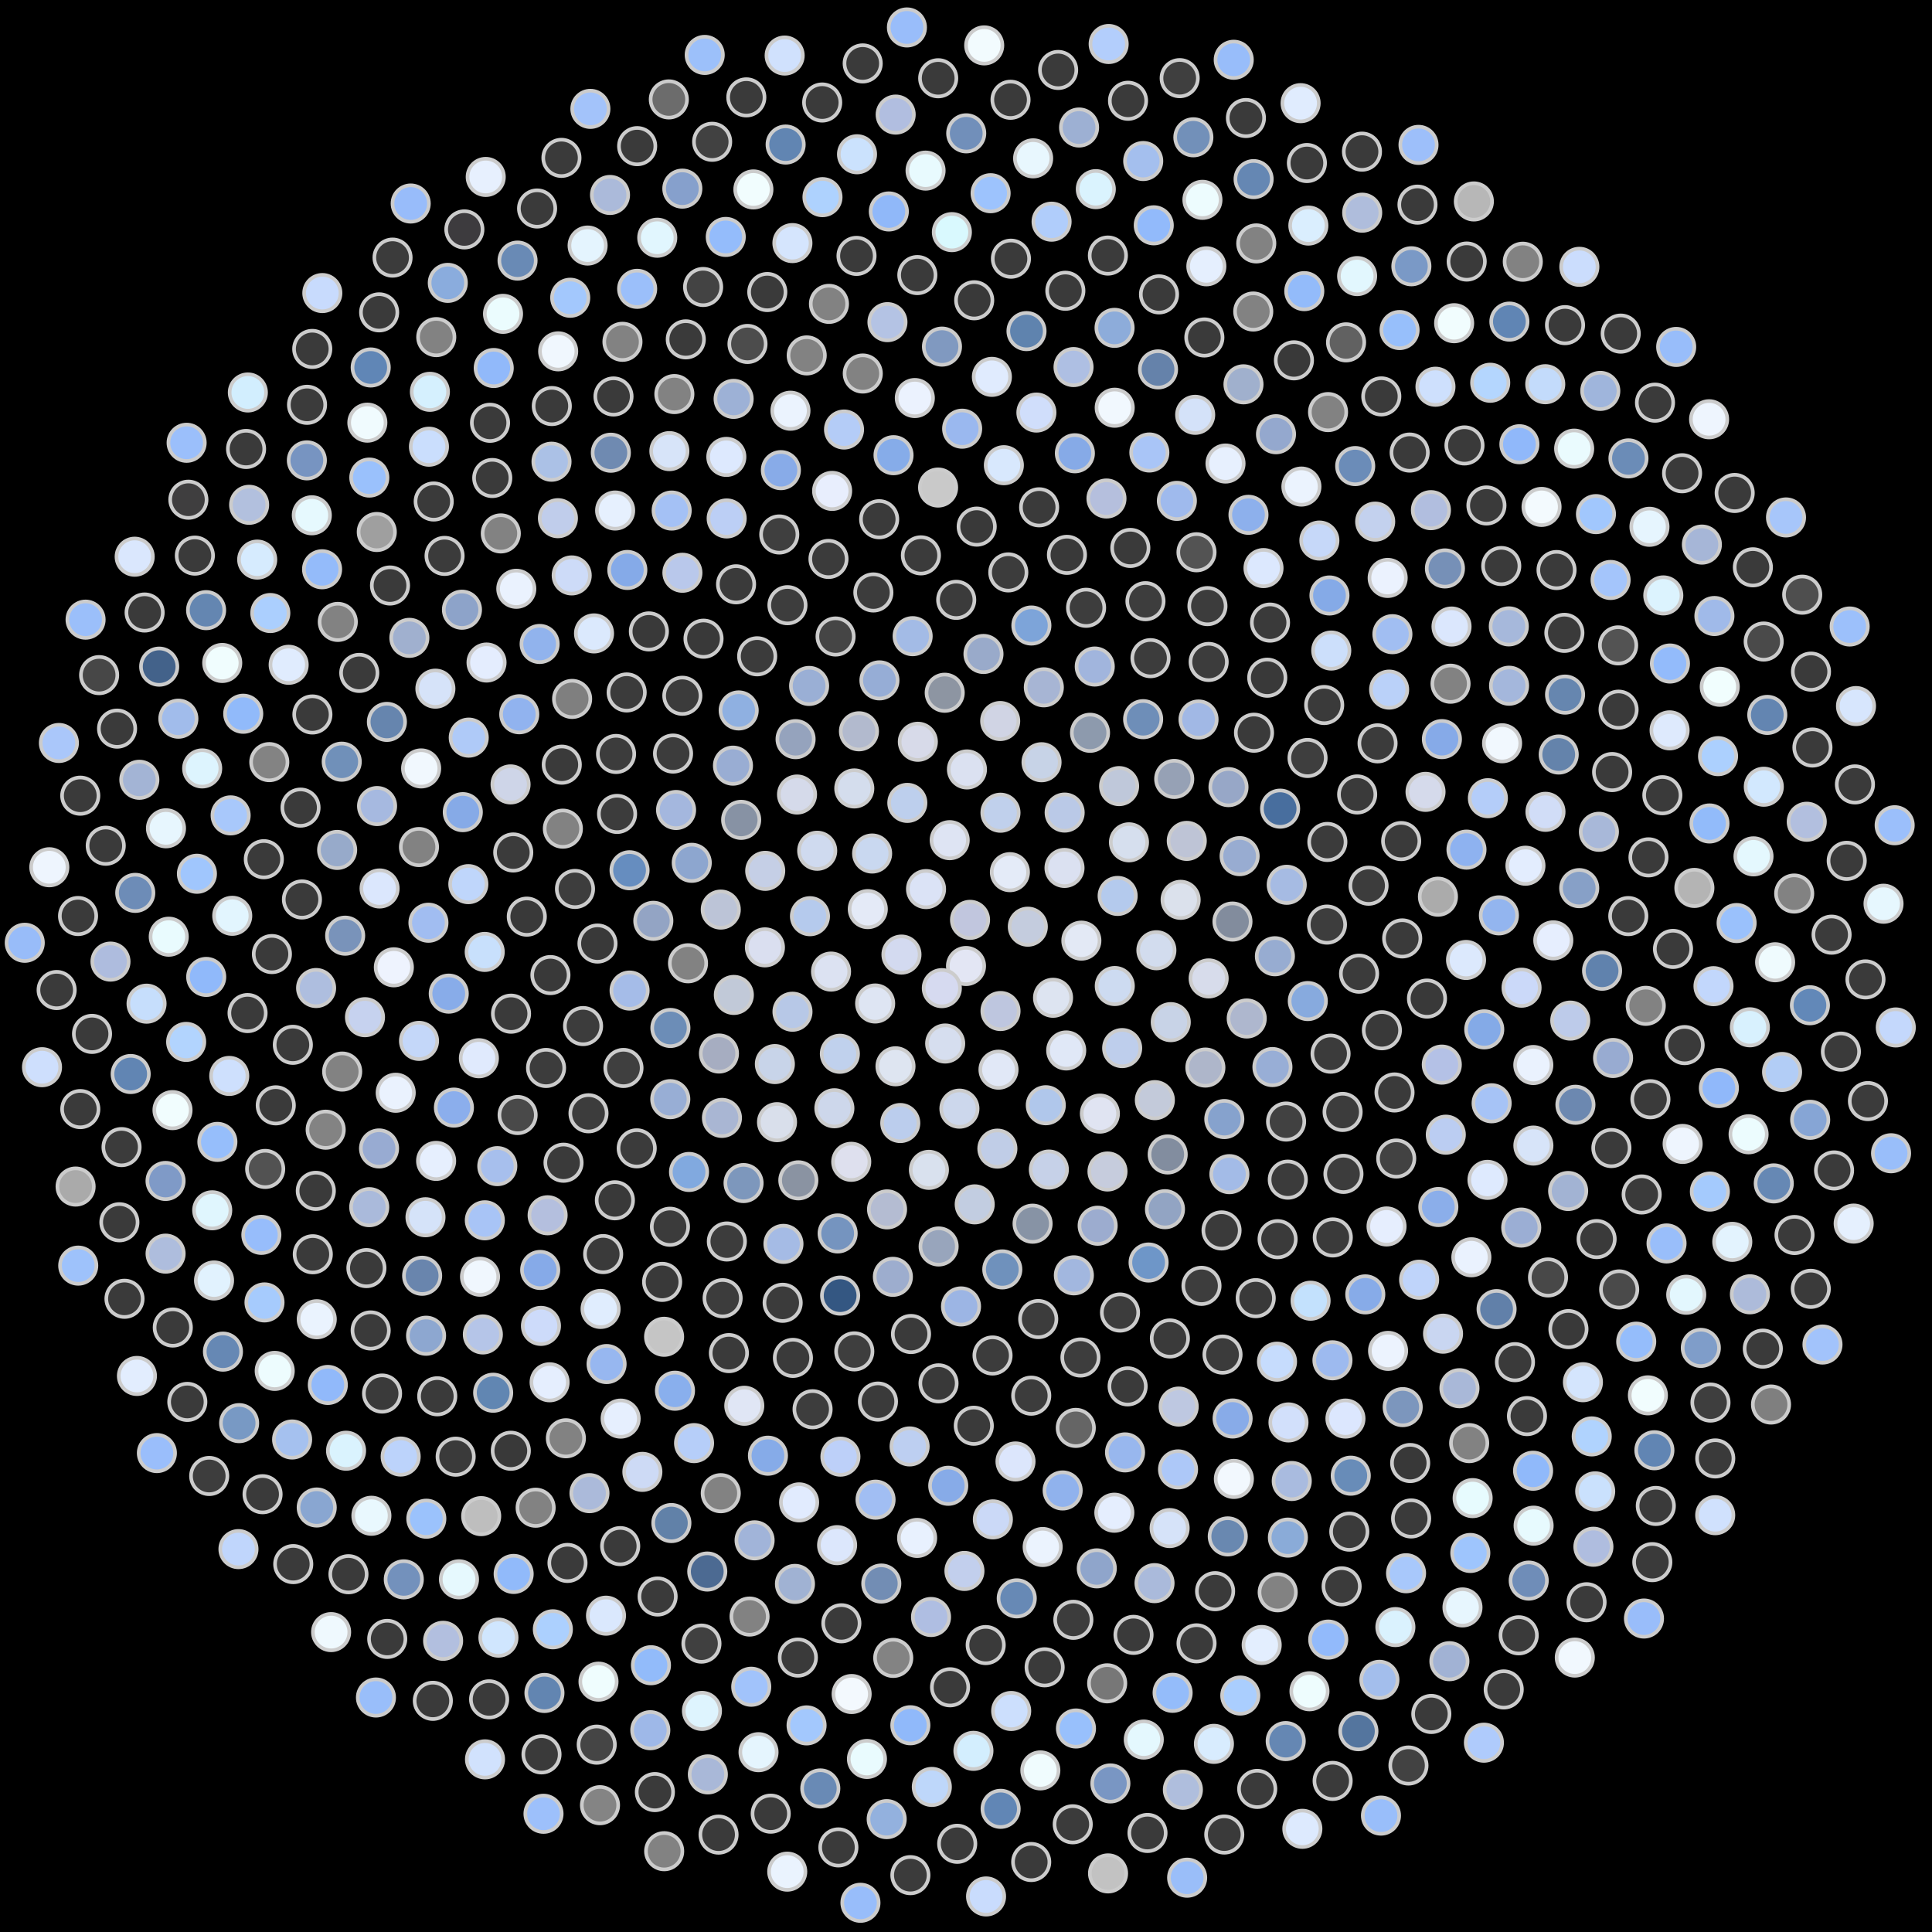 <svg xmlns="http://www.w3.org/2000/svg" width="530.757" height="530.757"><rect width="100%" height="100%" fill="black"/><circle cx="265.38" cy="265.38" r="5" fill="rgb(227,230,244)" stroke="#ccc" stroke-width="1"/><circle cx="258.74" cy="271.46" r="5" fill="rgb(214,218,240)" stroke="#ccc" stroke-width="1"/><circle cx="266.49" cy="252.70" r="5" fill="rgb(193,198,222)" stroke="#ccc" stroke-width="1"/><circle cx="274.86" cy="277.75" r="5" fill="rgb(190,198,223)" stroke="#ccc" stroke-width="1"/><circle cx="247.65" cy="262.24" r="5" fill="rgb(211,218,240)" stroke="#ccc" stroke-width="1"/><circle cx="282.36" cy="254.58" r="5" fill="rgb(196,204,222)" stroke="#ccc" stroke-width="1"/><circle cx="259.66" cy="286.67" r="5" fill="rgb(214,222,239)" stroke="#ccc" stroke-width="1"/><circle cx="254.40" cy="244.25" r="5" fill="rgb(219,227,246)" stroke="#ccc" stroke-width="1"/><circle cx="289.29" cy="274.11" r="5" fill="rgb(221,228,241)" stroke="#ccc" stroke-width="1"/><circle cx="240.42" cy="275.68" r="5" fill="rgb(222,229,243)" stroke="#ccc" stroke-width="1"/><circle cx="277.44" cy="239.60" r="5" fill="rgb(228,235,248)" stroke="#ccc" stroke-width="1"/><circle cx="274.31" cy="293.86" r="5" fill="rgb(225,232,247)" stroke="#ccc" stroke-width="1"/><circle cx="238.40" cy="249.75" r="5" fill="rgb(228,234,247)" stroke="#ccc" stroke-width="1"/><circle cx="297.07" cy="258.41" r="5" fill="rgb(227,233,245)" stroke="#ccc" stroke-width="1"/><circle cx="246.01" cy="292.93" r="5" fill="rgb(222,229,241)" stroke="#ccc" stroke-width="1"/><circle cx="260.90" cy="230.81" r="5" fill="rgb(222,228,243)" stroke="#ccc" stroke-width="1"/><circle cx="292.91" cy="288.58" r="5" fill="rgb(224,232,247)" stroke="#ccc" stroke-width="1"/><circle cx="228.30" cy="266.91" r="5" fill="rgb(220,226,242)" stroke="#ccc" stroke-width="1"/><circle cx="292.44" cy="238.44" r="5" fill="rgb(219,225,241)" stroke="#ccc" stroke-width="1"/><circle cx="263.57" cy="304.57" r="5" fill="rgb(204,215,236)" stroke="#ccc" stroke-width="1"/><circle cx="239.59" cy="234.48" r="5" fill="rgb(201,216,240)" stroke="#ccc" stroke-width="1"/><circle cx="306.25" cy="270.88" r="5" fill="rgb(205,219,241)" stroke="#ccc" stroke-width="1"/><circle cx="230.73" cy="289.49" r="5" fill="rgb(192,209,237)" stroke="#ccc" stroke-width="1"/><circle cx="274.85" cy="223.27" r="5" fill="rgb(192,208,236)" stroke="#ccc" stroke-width="1"/><circle cx="287.30" cy="303.63" r="5" fill="rgb(176,199,235)" stroke="#ccc" stroke-width="1"/><circle cx="222.51" cy="251.70" r="5" fill="rgb(181,202,237)" stroke="#ccc" stroke-width="1"/><circle cx="307.04" cy="246.13" r="5" fill="rgb(180,202,237)" stroke="#ccc" stroke-width="1"/><circle cx="247.32" cy="308.52" r="5" fill="rgb(187,205,237)" stroke="#ccc" stroke-width="1"/><circle cx="249.26" cy="220.57" r="5" fill="rgb(189,207,237)" stroke="#ccc" stroke-width="1"/><circle cx="308.28" cy="287.93" r="5" fill="rgb(190,206,236)" stroke="#ccc" stroke-width="1"/><circle cx="217.71" cy="277.94" r="5" fill="rgb(183,200,231)" stroke="#ccc" stroke-width="1"/><circle cx="292.48" cy="223.23" r="5" fill="rgb(186,201,231)" stroke="#ccc" stroke-width="1"/><circle cx="274.00" cy="315.55" r="5" fill="rgb(192,205,231)" stroke="#ccc" stroke-width="1"/><circle cx="224.50" cy="233.72" r="5" fill="rgb(207,218,239)" stroke="#ccc" stroke-width="1"/><circle cx="317.68" cy="261.05" r="5" fill="rgb(210,220,238)" stroke="#ccc" stroke-width="1"/><circle cx="229.22" cy="304.46" r="5" fill="rgb(205,215,235)" stroke="#ccc" stroke-width="1"/><circle cx="265.64" cy="211.38" r="5" fill="rgb(219,225,241)" stroke="#ccc" stroke-width="1"/><circle cx="302.16" cy="305.93" r="5" fill="rgb(224,228,242)" stroke="#ccc" stroke-width="1"/><circle cx="210.14" cy="260.26" r="5" fill="rgb(218,223,240)" stroke="#ccc" stroke-width="1"/><circle cx="310.15" cy="231.40" r="5" fill="rgb(214,223,238)" stroke="#ccc" stroke-width="1"/><circle cx="255.19" cy="321.38" r="5" fill="rgb(217,225,238)" stroke="#ccc" stroke-width="1"/><circle cx="234.69" cy="216.60" r="5" fill="rgb(212,221,237)" stroke="#ccc" stroke-width="1"/><circle cx="321.63" cy="280.80" r="5" fill="rgb(200,211,231)" stroke="#ccc" stroke-width="1"/><circle cx="212.87" cy="292.32" r="5" fill="rgb(200,212,233)" stroke="#ccc" stroke-width="1"/><circle cx="286.13" cy="209.40" r="5" fill="rgb(199,211,231)" stroke="#ccc" stroke-width="1"/><circle cx="288.14" cy="321.30" r="5" fill="rgb(198,209,232)" stroke="#ccc" stroke-width="1"/><circle cx="210.22" cy="239.24" r="5" fill="rgb(197,207,230)" stroke="#ccc" stroke-width="1"/><circle cx="324.34" cy="247.20" r="5" fill="rgb(219,225,236)" stroke="#ccc" stroke-width="1"/><circle cx="233.85" cy="319.17" r="5" fill="rgb(222,224,238)" stroke="#ccc" stroke-width="1"/><circle cx="252.15" cy="203.78" r="5" fill="rgb(215,218,233)" stroke="#ccc" stroke-width="1"/><circle cx="317.26" cy="302.23" r="5" fill="rgb(195,202,218)" stroke="#ccc" stroke-width="1"/><circle cx="201.60" cy="273.33" r="5" fill="rgb(193,201,216)" stroke="#ccc" stroke-width="1"/><circle cx="307.44" cy="215.96" r="5" fill="rgb(191,200,218)" stroke="#ccc" stroke-width="1"/><circle cx="267.77" cy="330.86" r="5" fill="rgb(194,205,225)" stroke="#ccc" stroke-width="1"/><circle cx="218.96" cy="218.27" r="5" fill="rgb(213,218,234)" stroke="#ccc" stroke-width="1"/><circle cx="332.04" cy="268.79" r="5" fill="rgb(215,220,235)" stroke="#ccc" stroke-width="1"/><circle cx="213.46" cy="308.28" r="5" fill="rgb(217,223,235)" stroke="#ccc" stroke-width="1"/><circle cx="274.77" cy="198.08" r="5" fill="rgb(208,212,228)" stroke="#ccc" stroke-width="1"/><circle cx="304.25" cy="321.83" r="5" fill="rgb(198,204,221)" stroke="#ccc" stroke-width="1"/><circle cx="198.01" cy="249.88" r="5" fill="rgb(188,196,215)" stroke="#ccc" stroke-width="1"/><circle cx="326.03" cy="231.01" r="5" fill="rgb(190,196,214)" stroke="#ccc" stroke-width="1"/><circle cx="243.69" cy="332.24" r="5" fill="rgb(180,188,210)" stroke="#ccc" stroke-width="1"/><circle cx="235.97" cy="200.90" r="5" fill="rgb(178,186,206)" stroke="#ccc" stroke-width="1"/><circle cx="331.14" cy="293.28" r="5" fill="rgb(174,182,202)" stroke="#ccc" stroke-width="1"/><circle cx="197.51" cy="289.42" r="5" fill="rgb(166,173,193)" stroke="#ccc" stroke-width="1"/><circle cx="299.45" cy="201.31" r="5" fill="rgb(141,154,173)" stroke="#ccc" stroke-width="1"/><circle cx="283.67" cy="336.17" r="5" fill="rgb(135,147,165)" stroke="#ccc" stroke-width="1"/><circle cx="203.61" cy="225.23" r="5" fill="rgb(135,146,164)" stroke="#ccc" stroke-width="1"/><circle cx="338.58" cy="253.17" r="5" fill="rgb(130,140,157)" stroke="#ccc" stroke-width="1"/><circle cx="219.32" cy="324.26" r="5" fill="rgb(138,147,162)" stroke="#ccc" stroke-width="1"/><circle cx="259.53" cy="190.31" r="5" fill="rgb(141,149,162)" stroke="#ccc" stroke-width="1"/><circle cx="320.79" cy="317.15" r="5" fill="rgb(130,141,159)" stroke="#ccc" stroke-width="1"/><circle cx="189.01" cy="264.63" r="5" fill="rgb(130,130,130)" stroke="#ccc" stroke-width="1"/><circle cx="322.58" cy="213.99" r="5" fill="rgb(150,161,181)" stroke="#ccc" stroke-width="1"/><circle cx="257.86" cy="342.43" r="5" fill="rgb(152,165,188)" stroke="#ccc" stroke-width="1"/><circle cx="218.56" cy="203.06" r="5" fill="rgb(149,163,189)" stroke="#ccc" stroke-width="1"/><circle cx="342.50" cy="279.80" r="5" fill="rgb(174,183,206)" stroke="#ccc" stroke-width="1"/><circle cx="198.33" cy="307.11" r="5" fill="rgb(169,182,211)" stroke="#ccc" stroke-width="1"/><circle cx="286.76" cy="188.82" r="5" fill="rgb(167,181,212)" stroke="#ccc" stroke-width="1"/><circle cx="301.55" cy="336.73" r="5" fill="rgb(156,172,207)" stroke="#ccc" stroke-width="1"/><circle cx="190.04" cy="237.03" r="5" fill="rgb(141,166,207)" stroke="#ccc" stroke-width="1"/><circle cx="340.55" cy="235.20" r="5" fill="rgb(152,172,209)" stroke="#ccc" stroke-width="1"/><circle cx="230.12" cy="338.85" r="5" fill="rgb(117,148,191)" stroke="#ccc" stroke-width="1"/><circle cx="241.60" cy="186.91" r="5" fill="rgb(150,173,214)" stroke="#ccc" stroke-width="1"/><circle cx="336.34" cy="307.43" r="5" fill="rgb(134,162,205)" stroke="#ccc" stroke-width="1"/><circle cx="184.17" cy="282.40" r="5" fill="rgb(108,141,183)" stroke="#ccc" stroke-width="1"/><circle cx="314.04" cy="197.57" r="5" fill="rgb(110,142,184)" stroke="#ccc" stroke-width="1"/><circle cx="275.35" cy="348.73" r="5" fill="rgb(111,145,188)" stroke="#ccc" stroke-width="1"/><circle cx="201.36" cy="210.34" r="5" fill="rgb(153,173,211)" stroke="#ccc" stroke-width="1"/><circle cx="350.24" cy="262.70" r="5" fill="rgb(151,172,209)" stroke="#ccc" stroke-width="1"/><circle cx="204.27" cy="325.01" r="5" fill="rgb(125,151,188)" stroke="#ccc" stroke-width="1"/><circle cx="270.18" cy="179.66" r="5" fill="rgb(153,170,202)" stroke="#ccc" stroke-width="1"/><circle cx="320.04" cy="332.19" r="5" fill="rgb(146,164,195)" stroke="#ccc" stroke-width="1"/><circle cx="179.48" cy="252.97" r="5" fill="rgb(147,164,196)" stroke="#ccc" stroke-width="1"/><circle cx="337.49" cy="216.24" r="5" fill="rgb(151,167,199)" stroke="#ccc" stroke-width="1"/><circle cx="245.29" cy="350.77" r="5" fill="rgb(157,173,206)" stroke="#ccc" stroke-width="1"/><circle cx="222.28" cy="188.44" r="5" fill="rgb(154,175,213)" stroke="#ccc" stroke-width="1"/><circle cx="349.56" cy="293.14" r="5" fill="rgb(152,174,214)" stroke="#ccc" stroke-width="1"/><circle cx="184.14" cy="301.96" r="5" fill="rgb(152,174,213)" stroke="#ccc" stroke-width="1"/><circle cx="300.75" cy="183.11" r="5" fill="rgb(161,181,221)" stroke="#ccc" stroke-width="1"/><circle cx="295.01" cy="350.36" r="5" fill="rgb(162,183,223)" stroke="#ccc" stroke-width="1"/><circle cx="185.73" cy="222.52" r="5" fill="rgb(164,183,222)" stroke="#ccc" stroke-width="1"/><circle cx="353.49" cy="243.07" r="5" fill="rgb(166,187,227)" stroke="#ccc" stroke-width="1"/><circle cx="215.23" cy="341.72" r="5" fill="rgb(165,187,229)" stroke="#ccc" stroke-width="1"/><circle cx="250.72" cy="174.77" r="5" fill="rgb(163,187,230)" stroke="#ccc" stroke-width="1"/><circle cx="337.74" cy="322.56" r="5" fill="rgb(163,187,231)" stroke="#ccc" stroke-width="1"/><circle cx="172.96" cy="272.13" r="5" fill="rgb(165,188,232)" stroke="#ccc" stroke-width="1"/><circle cx="329.26" cy="197.66" r="5" fill="rgb(161,184,229)" stroke="#ccc" stroke-width="1"/><circle cx="264.01" cy="358.90" r="5" fill="rgb(156,181,228)" stroke="#ccc" stroke-width="1"/><circle cx="202.93" cy="195.17" r="5" fill="rgb(143,176,225)" stroke="#ccc" stroke-width="1"/><circle cx="359.28" cy="275.01" r="5" fill="rgb(135,170,222)" stroke="#ccc" stroke-width="1"/><circle cx="189.29" cy="321.96" r="5" fill="rgb(129,169,223)" stroke="#ccc" stroke-width="1"/><circle cx="283.34" cy="171.84" r="5" fill="rgb(125,164,217)" stroke="#ccc" stroke-width="1"/><circle cx="315.54" cy="346.84" r="5" fill="rgb(110,150,200)" stroke="#ccc" stroke-width="1"/><circle cx="172.95" cy="239.08" r="5" fill="rgb(102,141,191)" stroke="#ccc" stroke-width="1"/><circle cx="351.67" cy="222.15" r="5" fill="rgb(72,110,158)" stroke="#ccc" stroke-width="1"/><circle cx="230.80" cy="355.93" r="5" fill="rgb(52,87,130)" stroke="#ccc" stroke-width="1"/><circle cx="229.55" cy="174.86" r="5" fill="rgb(69,69,69)" stroke="#ccc" stroke-width="1"/><circle cx="353.31" cy="308.11" r="5" fill="rgb(65,65,65)" stroke="#ccc" stroke-width="1"/><circle cx="171.28" cy="293.39" r="5" fill="rgb(63,63,63)" stroke="#ccc" stroke-width="1"/><circle cx="316.06" cy="180.81" r="5" fill="rgb(60,60,60)" stroke="#ccc" stroke-width="1"/><circle cx="285.22" cy="362.37" r="5" fill="rgb(60,60,60)" stroke="#ccc" stroke-width="1"/><circle cx="184.90" cy="207.02" r="5" fill="rgb(60,60,60)" stroke="#ccc" stroke-width="1"/><circle cx="364.54" cy="254.00" r="5" fill="rgb(61,61,61)" stroke="#ccc" stroke-width="1"/><circle cx="199.68" cy="341.06" r="5" fill="rgb(60,60,60)" stroke="#ccc" stroke-width="1"/><circle cx="262.69" cy="164.79" r="5" fill="rgb(59,59,59)" stroke="#ccc" stroke-width="1"/><circle cx="335.58" cy="338.02" r="5" fill="rgb(58,58,58)" stroke="#ccc" stroke-width="1"/><circle cx="164.14" cy="259.21" r="5" fill="rgb(57,57,57)" stroke="#ccc" stroke-width="1"/><circle cx="344.50" cy="201.29" r="5" fill="rgb(58,58,58)" stroke="#ccc" stroke-width="1"/><circle cx="250.27" cy="366.48" r="5" fill="rgb(58,58,58)" stroke="#ccc" stroke-width="1"/><circle cx="208.01" cy="180.30" r="5" fill="rgb(59,59,59)" stroke="#ccc" stroke-width="1"/><circle cx="365.53" cy="289.46" r="5" fill="rgb(59,59,59)" stroke="#ccc" stroke-width="1"/><circle cx="174.92" cy="315.47" r="5" fill="rgb(59,59,59)" stroke="#ccc" stroke-width="1"/><circle cx="298.37" cy="166.97" r="5" fill="rgb(61,61,61)" stroke="#ccc" stroke-width="1"/><circle cx="307.69" cy="360.58" r="5" fill="rgb(60,60,60)" stroke="#ccc" stroke-width="1"/><circle cx="169.52" cy="223.60" r="5" fill="rgb(60,60,60)" stroke="#ccc" stroke-width="1"/><circle cx="364.65" cy="231.30" r="5" fill="rgb(59,59,59)" stroke="#ccc" stroke-width="1"/><circle cx="215.01" cy="357.90" r="5" fill="rgb(59,59,59)" stroke="#ccc" stroke-width="1"/><circle cx="239.93" cy="162.76" r="5" fill="rgb(60,60,60)" stroke="#ccc" stroke-width="1"/><circle cx="353.78" cy="324.07" r="5" fill="rgb(59,59,59)" stroke="#ccc" stroke-width="1"/><circle cx="160.18" cy="281.88" r="5" fill="rgb(60,60,60)" stroke="#ccc" stroke-width="1"/><circle cx="332.04" cy="181.85" r="5" fill="rgb(60,60,60)" stroke="#ccc" stroke-width="1"/><circle cx="272.67" cy="372.38" r="5" fill="rgb(60,60,60)" stroke="#ccc" stroke-width="1"/><circle cx="187.45" cy="191.14" r="5" fill="rgb(59,59,59)" stroke="#ccc" stroke-width="1"/><circle cx="373.36" cy="267.49" r="5" fill="rgb(59,59,59)" stroke="#ccc" stroke-width="1"/><circle cx="184.05" cy="337.01" r="5" fill="rgb(59,59,59)" stroke="#ccc" stroke-width="1"/><circle cx="277.00" cy="157.25" r="5" fill="rgb(60,60,60)" stroke="#ccc" stroke-width="1"/><circle cx="330.07" cy="353.25" r="5" fill="rgb(61,61,61)" stroke="#ccc" stroke-width="1"/><circle cx="157.96" cy="244.21" r="5" fill="rgb(61,61,61)" stroke="#ccc" stroke-width="1"/><circle cx="359.21" cy="208.23" r="5" fill="rgb(62,62,62)" stroke="#ccc" stroke-width="1"/><circle cx="234.69" cy="371.25" r="5" fill="rgb(62,62,62)" stroke="#ccc" stroke-width="1"/><circle cx="216.33" cy="166.26" r="5" fill="rgb(61,61,61)" stroke="#ccc" stroke-width="1"/><circle cx="368.84" cy="305.47" r="5" fill="rgb(60,60,60)" stroke="#ccc" stroke-width="1"/><circle cx="161.67" cy="305.84" r="5" fill="rgb(60,60,60)" stroke="#ccc" stroke-width="1"/><circle cx="314.68" cy="165.16" r="5" fill="rgb(61,61,61)" stroke="#ccc" stroke-width="1"/><circle cx="296.82" cy="372.93" r="5" fill="rgb(61,61,61)" stroke="#ccc" stroke-width="1"/><circle cx="169.24" cy="207.13" r="5" fill="rgb(60,60,60)" stroke="#ccc" stroke-width="1"/><circle cx="375.97" cy="243.32" r="5" fill="rgb(60,60,60)" stroke="#ccc" stroke-width="1"/><circle cx="198.52" cy="356.64" r="5" fill="rgb(60,60,60)" stroke="#ccc" stroke-width="1"/><circle cx="252.99" cy="152.57" r="5" fill="rgb(59,59,59)" stroke="#ccc" stroke-width="1"/><circle cx="350.98" cy="340.43" r="5" fill="rgb(58,58,58)" stroke="#ccc" stroke-width="1"/><circle cx="151.21" cy="267.87" r="5" fill="rgb(57,57,57)" stroke="#ccc" stroke-width="1"/><circle cx="348.14" cy="186.18" r="5" fill="rgb(57,57,57)" stroke="#ccc" stroke-width="1"/><circle cx="257.83" cy="380.03" r="5" fill="rgb(57,57,57)" stroke="#ccc" stroke-width="1"/><circle cx="193.27" cy="175.46" r="5" fill="rgb(57,57,57)" stroke="#ccc" stroke-width="1"/><circle cx="379.63" cy="283.03" r="5" fill="rgb(57,57,57)" stroke="#ccc" stroke-width="1"/><circle cx="168.92" cy="329.74" r="5" fill="rgb(57,57,57)" stroke="#ccc" stroke-width="1"/><circle cx="293.11" cy="152.43" r="5" fill="rgb(57,57,57)" stroke="#ccc" stroke-width="1"/><circle cx="321.39" cy="367.70" r="5" fill="rgb(58,58,58)" stroke="#ccc" stroke-width="1"/><circle cx="154.63" cy="227.65" r="5" fill="rgb(130,130,130)" stroke="#ccc" stroke-width="1"/><circle cx="372.84" cy="218.25" r="5" fill="rgb(58,58,58)" stroke="#ccc" stroke-width="1"/><circle cx="217.83" cy="373.04" r="5" fill="rgb(58,58,58)" stroke="#ccc" stroke-width="1"/><circle cx="227.60" cy="153.55" r="5" fill="rgb(59,59,59)" stroke="#ccc" stroke-width="1"/><circle cx="369.07" cy="322.49" r="5" fill="rgb(60,60,60)" stroke="#ccc" stroke-width="1"/><circle cx="150.01" cy="293.39" r="5" fill="rgb(60,60,60)" stroke="#ccc" stroke-width="1"/><circle cx="331.71" cy="166.51" r="5" fill="rgb(60,60,60)" stroke="#ccc" stroke-width="1"/><circle cx="283.30" cy="383.42" r="5" fill="rgb(60,60,60)" stroke="#ccc" stroke-width="1"/><circle cx="172.16" cy="190.23" r="5" fill="rgb(59,59,59)" stroke="#ccc" stroke-width="1"/><circle cx="385.21" cy="257.80" r="5" fill="rgb(58,58,58)" stroke="#ccc" stroke-width="1"/><circle cx="181.90" cy="352.16" r="5" fill="rgb(57,57,57)" stroke="#ccc" stroke-width="1"/><circle cx="268.32" cy="144.67" r="5" fill="rgb(57,57,57)" stroke="#ccc" stroke-width="1"/><circle cx="344.97" cy="356.63" r="5" fill="rgb(57,57,57)" stroke="#ccc" stroke-width="1"/><circle cx="144.72" cy="251.82" r="5" fill="rgb(57,57,57)" stroke="#ccc" stroke-width="1"/><circle cx="363.78" cy="193.68" r="5" fill="rgb(58,58,58)" stroke="#ccc" stroke-width="1"/><circle cx="241.19" cy="385.04" r="5" fill="rgb(58,58,58)" stroke="#ccc" stroke-width="1"/><circle cx="202.21" cy="160.52" r="5" fill="rgb(58,58,58)" stroke="#ccc" stroke-width="1"/><circle cx="383.10" cy="300.12" r="5" fill="rgb(58,58,58)" stroke="#ccc" stroke-width="1"/><circle cx="154.81" cy="319.42" r="5" fill="rgb(58,58,58)" stroke="#ccc" stroke-width="1"/><circle cx="310.52" cy="150.53" r="5" fill="rgb(58,58,58)" stroke="#ccc" stroke-width="1"/><circle cx="309.78" cy="380.86" r="5" fill="rgb(58,58,58)" stroke="#ccc" stroke-width="1"/><circle cx="154.33" cy="210.07" r="5" fill="rgb(58,58,58)" stroke="#ccc" stroke-width="1"/><circle cx="384.93" cy="231.06" r="5" fill="rgb(58,58,58)" stroke="#ccc" stroke-width="1"/><circle cx="200.24" cy="371.72" r="5" fill="rgb(58,58,58)" stroke="#ccc" stroke-width="1"/><circle cx="241.52" cy="142.64" r="5" fill="rgb(58,58,58)" stroke="#ccc" stroke-width="1"/><circle cx="366.14" cy="339.95" r="5" fill="rgb(58,58,58)" stroke="#ccc" stroke-width="1"/><circle cx="140.39" cy="278.48" r="5" fill="rgb(58,58,58)" stroke="#ccc" stroke-width="1"/><circle cx="348.90" cy="171.04" r="5" fill="rgb(58,58,58)" stroke="#ccc" stroke-width="1"/><circle cx="267.52" cy="391.68" r="5" fill="rgb(58,58,58)" stroke="#ccc" stroke-width="1"/><circle cx="178.26" cy="173.46" r="5" fill="rgb(57,57,57)" stroke="#ccc" stroke-width="1"/><circle cx="392.02" cy="274.33" r="5" fill="rgb(57,57,57)" stroke="#ccc" stroke-width="1"/><circle cx="165.70" cy="344.52" r="5" fill="rgb(58,58,58)" stroke="#ccc" stroke-width="1"/><circle cx="285.47" cy="139.37" r="5" fill="rgb(58,58,58)" stroke="#ccc" stroke-width="1"/><circle cx="335.85" cy="372.13" r="5" fill="rgb(59,59,59)" stroke="#ccc" stroke-width="1"/><circle cx="141.00" cy="234.19" r="5" fill="rgb(59,59,59)" stroke="#ccc" stroke-width="1"/><circle cx="378.44" cy="204.21" r="5" fill="rgb(59,59,59)" stroke="#ccc" stroke-width="1"/><circle cx="223.23" cy="387.15" r="5" fill="rgb(61,61,61)" stroke="#ccc" stroke-width="1"/><circle cx="214.08" cy="146.83" r="5" fill="rgb(63,63,63)" stroke="#ccc" stroke-width="1"/><circle cx="383.57" cy="318.27" r="5" fill="rgb(66,66,66)" stroke="#ccc" stroke-width="1"/><circle cx="142.20" cy="306.32" r="5" fill="rgb(73,73,73)" stroke="#ccc" stroke-width="1"/><circle cx="328.70" cy="151.72" r="5" fill="rgb(83,83,83)" stroke="#ccc" stroke-width="1"/><circle cx="295.54" cy="392.27" r="5" fill="rgb(101,101,101)" stroke="#ccc" stroke-width="1"/><circle cx="157.17" cy="192.01" r="5" fill="rgb(127,127,127)" stroke="#ccc" stroke-width="1"/><circle cx="395.03" cy="246.34" r="5" fill="rgb(171,171,171)" stroke="#ccc" stroke-width="1"/><circle cx="182.44" cy="367.24" r="5" fill="rgb(197,197,197)" stroke="#ccc" stroke-width="1"/><circle cx="257.71" cy="133.94" r="5" fill="rgb(201,201,201)" stroke="#ccc" stroke-width="1"/><circle cx="360.04" cy="357.33" r="5" fill="rgb(195,225,253)" stroke="#ccc" stroke-width="1"/><circle cx="133.16" cy="261.51" r="5" fill="rgb(200,224,252)" stroke="#ccc" stroke-width="1"/><circle cx="365.72" cy="178.72" r="5" fill="rgb(204,223,251)" stroke="#ccc" stroke-width="1"/><circle cx="249.89" cy="397.36" r="5" fill="rgb(189,207,241)" stroke="#ccc" stroke-width="1"/><circle cx="187.47" cy="157.35" r="5" fill="rgb(185,200,235)" stroke="#ccc" stroke-width="1"/><circle cx="396.09" cy="292.47" r="5" fill="rgb(180,193,230)" stroke="#ccc" stroke-width="1"/><circle cx="150.44" cy="333.86" r="5" fill="rgb(180,191,222)" stroke="#ccc" stroke-width="1"/><circle cx="303.97" cy="136.95" r="5" fill="rgb(181,191,221)" stroke="#ccc" stroke-width="1"/><circle cx="323.81" cy="386.41" r="5" fill="rgb(190,200,225)" stroke="#ccc" stroke-width="1"/><circle cx="140.26" cy="215.49" r="5" fill="rgb(206,213,232)" stroke="#ccc" stroke-width="1"/><circle cx="391.62" cy="217.54" r="5" fill="rgb(213,218,235)" stroke="#ccc" stroke-width="1"/><circle cx="204.47" cy="386.19" r="5" fill="rgb(224,230,245)" stroke="#ccc" stroke-width="1"/><circle cx="228.60" cy="134.86" r="5" fill="rgb(232,238,253)" stroke="#ccc" stroke-width="1"/><circle cx="380.91" cy="336.93" r="5" fill="rgb(230,238,254)" stroke="#ccc" stroke-width="1"/><circle cx="131.56" cy="290.72" r="5" fill="rgb(224,234,253)" stroke="#ccc" stroke-width="1"/><circle cx="347.11" cy="156.06" r="5" fill="rgb(220,232,254)" stroke="#ccc" stroke-width="1"/><circle cx="278.98" cy="401.49" r="5" fill="rgb(220,230,252)" stroke="#ccc" stroke-width="1"/><circle cx="163.19" cy="174.01" r="5" fill="rgb(219,233,253)" stroke="#ccc" stroke-width="1"/><circle cx="402.75" cy="263.72" r="5" fill="rgb(220,233,253)" stroke="#ccc" stroke-width="1"/><circle cx="164.99" cy="359.59" r="5" fill="rgb(224,237,254)" stroke="#ccc" stroke-width="1"/><circle cx="275.78" cy="127.80" r="5" fill="rgb(216,232,253)" stroke="#ccc" stroke-width="1"/><circle cx="350.82" cy="374.08" r="5" fill="rgb(198,220,253)" stroke="#ccc" stroke-width="1"/><circle cx="128.66" cy="242.89" r="5" fill="rgb(191,214,251)" stroke="#ccc" stroke-width="1"/><circle cx="381.62" cy="189.45" r="5" fill="rgb(186,209,249)" stroke="#ccc" stroke-width="1"/><circle cx="230.88" cy="400.17" r="5" fill="rgb(189,208,249)" stroke="#ccc" stroke-width="1"/><circle cx="199.63" cy="142.43" r="5" fill="rgb(188,207,245)" stroke="#ccc" stroke-width="1"/><circle cx="397.19" cy="311.72" r="5" fill="rgb(187,205,242)" stroke="#ccc" stroke-width="1"/><circle cx="136.62" cy="320.36" r="5" fill="rgb(167,191,237)" stroke="#ccc" stroke-width="1"/><circle cx="323.31" cy="137.60" r="5" fill="rgb(159,186,237)" stroke="#ccc" stroke-width="1"/><circle cx="309.07" cy="399.00" r="5" fill="rgb(152,183,238)" stroke="#ccc" stroke-width="1"/><circle cx="142.65" cy="196.22" r="5" fill="rgb(145,179,239)" stroke="#ccc" stroke-width="1"/><circle cx="402.87" cy="233.41" r="5" fill="rgb(142,178,240)" stroke="#ccc" stroke-width="1"/><circle cx="185.43" cy="382.06" r="5" fill="rgb(137,175,237)" stroke="#ccc" stroke-width="1"/><circle cx="245.47" cy="125.05" r="5" fill="rgb(134,172,233)" stroke="#ccc" stroke-width="1"/><circle cx="375.07" cy="355.59" r="5" fill="rgb(135,171,232)" stroke="#ccc" stroke-width="1"/><circle cx="123.28" cy="272.97" r="5" fill="rgb(136,172,233)" stroke="#ccc" stroke-width="1"/><circle cx="365.23" cy="163.59" r="5" fill="rgb(133,170,231)" stroke="#ccc" stroke-width="1"/><circle cx="260.50" cy="408.17" r="5" fill="rgb(135,171,232)" stroke="#ccc" stroke-width="1"/><circle cx="172.34" cy="156.58" r="5" fill="rgb(133,170,232)" stroke="#ccc" stroke-width="1"/><circle cx="407.75" cy="282.79" r="5" fill="rgb(132,170,231)" stroke="#ccc" stroke-width="1"/><circle cx="148.40" cy="348.88" r="5" fill="rgb(134,170,232)" stroke="#ccc" stroke-width="1"/><circle cx="295.29" cy="124.52" r="5" fill="rgb(134,170,231)" stroke="#ccc" stroke-width="1"/><circle cx="338.62" cy="389.69" r="5" fill="rgb(136,171,232)" stroke="#ccc" stroke-width="1"/><circle cx="127.14" cy="223.11" r="5" fill="rgb(134,170,231)" stroke="#ccc" stroke-width="1"/><circle cx="396.12" cy="203.05" r="5" fill="rgb(134,170,232)" stroke="#ccc" stroke-width="1"/><circle cx="210.97" cy="399.91" r="5" fill="rgb(134,171,232)" stroke="#ccc" stroke-width="1"/><circle cx="214.52" cy="129.16" r="5" fill="rgb(136,171,232)" stroke="#ccc" stroke-width="1"/><circle cx="395.14" cy="331.59" r="5" fill="rgb(139,174,234)" stroke="#ccc" stroke-width="1"/><circle cx="124.70" cy="304.28" r="5" fill="rgb(139,174,236)" stroke="#ccc" stroke-width="1"/><circle cx="342.98" cy="141.43" r="5" fill="rgb(141,176,236)" stroke="#ccc" stroke-width="1"/><circle cx="291.93" cy="409.46" r="5" fill="rgb(144,178,237)" stroke="#ccc" stroke-width="1"/><circle cx="148.25" cy="176.91" r="5" fill="rgb(145,179,237)" stroke="#ccc" stroke-width="1"/><circle cx="411.78" cy="251.47" r="5" fill="rgb(147,181,239)" stroke="#ccc" stroke-width="1"/><circle cx="166.64" cy="374.73" r="5" fill="rgb(151,183,240)" stroke="#ccc" stroke-width="1"/><circle cx="264.32" cy="117.77" r="5" fill="rgb(154,184,239)" stroke="#ccc" stroke-width="1"/><circle cx="366.05" cy="373.70" r="5" fill="rgb(157,186,239)" stroke="#ccc" stroke-width="1"/><circle cx="117.70" cy="253.49" r="5" fill="rgb(161,189,241)" stroke="#ccc" stroke-width="1"/><circle cx="382.52" cy="174.22" r="5" fill="rgb(161,190,242)" stroke="#ccc" stroke-width="1"/><circle cx="240.53" cy="411.99" r="5" fill="rgb(161,190,243)" stroke="#ccc" stroke-width="1"/><circle cx="184.52" cy="140.26" r="5" fill="rgb(164,193,245)" stroke="#ccc" stroke-width="1"/><circle cx="409.78" cy="303.09" r="5" fill="rgb(166,195,246)" stroke="#ccc" stroke-width="1"/><circle cx="133.19" cy="335.24" r="5" fill="rgb(168,196,246)" stroke="#ccc" stroke-width="1"/><circle cx="315.75" cy="124.31" r="5" fill="rgb(169,197,247)" stroke="#ccc" stroke-width="1"/><circle cx="323.63" cy="403.67" r="5" fill="rgb(173,200,248)" stroke="#ccc" stroke-width="1"/><circle cx="128.77" cy="202.64" r="5" fill="rgb(175,202,248)" stroke="#ccc" stroke-width="1"/><circle cx="408.75" cy="219.28" r="5" fill="rgb(180,205,249)" stroke="#ccc" stroke-width="1"/><circle cx="190.67" cy="396.45" r="5" fill="rgb(182,206,249)" stroke="#ccc" stroke-width="1"/><circle cx="231.87" cy="118.00" r="5" fill="rgb(180,204,247)" stroke="#ccc" stroke-width="1"/><circle cx="389.86" cy="351.56" r="5" fill="rgb(191,212,250)" stroke="#ccc" stroke-width="1"/><circle cx="115.11" cy="285.95" r="5" fill="rgb(196,215,249)" stroke="#ccc" stroke-width="1"/><circle cx="362.46" cy="148.50" r="5" fill="rgb(198,216,249)" stroke="#ccc" stroke-width="1"/><circle cx="272.76" cy="417.40" r="5" fill="rgb(203,217,247)" stroke="#ccc" stroke-width="1"/><circle cx="157.06" cy="158.08" r="5" fill="rgb(205,219,248)" stroke="#ccc" stroke-width="1"/><circle cx="418.00" cy="271.34" r="5" fill="rgb(203,217,249)" stroke="#ccc" stroke-width="1"/><circle cx="148.61" cy="364.25" r="5" fill="rgb(205,219,250)" stroke="#ccc" stroke-width="1"/><circle cx="284.72" cy="113.34" r="5" fill="rgb(208,222,251)" stroke="#ccc" stroke-width="1"/><circle cx="353.97" cy="390.77" r="5" fill="rgb(210,224,251)" stroke="#ccc" stroke-width="1"/><circle cx="115.10" cy="232.70" r="5" fill="rgb(130,130,130)" stroke="#ccc" stroke-width="1"/><circle cx="398.49" cy="187.83" r="5" fill="rgb(130,130,130)" stroke="#ccc" stroke-width="1"/><circle cx="219.53" cy="412.73" r="5" fill="rgb(225,235,254)" stroke="#ccc" stroke-width="1"/><circle cx="199.54" cy="125.52" r="5" fill="rgb(221,233,254)" stroke="#ccc" stroke-width="1"/><circle cx="408.64" cy="324.13" r="5" fill="rgb(222,234,254)" stroke="#ccc" stroke-width="1"/><circle cx="119.81" cy="318.92" r="5" fill="rgb(230,239,254)" stroke="#ccc" stroke-width="1"/><circle cx="336.67" cy="127.34" r="5" fill="rgb(231,240,254)" stroke="#ccc" stroke-width="1"/><circle cx="306.13" cy="415.57" r="5" fill="rgb(229,238,254)" stroke="#ccc" stroke-width="1"/><circle cx="133.66" cy="182.01" r="5" fill="rgb(228,237,254)" stroke="#ccc" stroke-width="1"/><circle cx="419.07" cy="237.83" r="5" fill="rgb(227,237,254)" stroke="#ccc" stroke-width="1"/><circle cx="170.50" cy="389.72" r="5" fill="rgb(230,239,254)" stroke="#ccc" stroke-width="1"/><circle cx="251.32" cy="109.35" r="5" fill="rgb(235,242,254)" stroke="#ccc" stroke-width="1"/><circle cx="381.33" cy="371.11" r="5" fill="rgb(236,243,254)" stroke="#ccc" stroke-width="1"/><circle cx="108.20" cy="265.74" r="5" fill="rgb(238,243,254)" stroke="#ccc" stroke-width="1"/><circle cx="381.22" cy="158.77" r="5" fill="rgb(235,242,254)" stroke="#ccc" stroke-width="1"/><circle cx="251.95" cy="422.50" r="5" fill="rgb(232,241,254)" stroke="#ccc" stroke-width="1"/><circle cx="168.99" cy="140.25" r="5" fill="rgb(230,240,254)" stroke="#ccc" stroke-width="1"/><circle cx="421.23" cy="292.58" r="5" fill="rgb(234,242,254)" stroke="#ccc" stroke-width="1"/><circle cx="131.87" cy="350.74" r="5" fill="rgb(240,247,254)" stroke="#ccc" stroke-width="1"/><circle cx="306.23" cy="112.01" r="5" fill="rgb(241,248,254)" stroke="#ccc" stroke-width="1"/><circle cx="338.97" cy="406.29" r="5" fill="rgb(242,248,254)" stroke="#ccc" stroke-width="1"/><circle cx="115.69" cy="211.10" r="5" fill="rgb(241,248,254)" stroke="#ccc" stroke-width="1"/><circle cx="412.65" cy="204.19" r="5" fill="rgb(241,248,254)" stroke="#ccc" stroke-width="1"/><circle cx="198.01" cy="410.21" r="5" fill="rgb(130,130,130)" stroke="#ccc" stroke-width="1"/><circle cx="217.15" cy="112.83" r="5" fill="rgb(235,243,254)" stroke="#ccc" stroke-width="1"/><circle cx="404.21" cy="345.40" r="5" fill="rgb(234,242,254)" stroke="#ccc" stroke-width="1"/><circle cx="108.71" cy="300.20" r="5" fill="rgb(234,242,254)" stroke="#ccc" stroke-width="1"/><circle cx="357.52" cy="133.67" r="5" fill="rgb(235,243,254)" stroke="#ccc" stroke-width="1"/><circle cx="286.44" cy="424.99" r="5" fill="rgb(235,243,254)" stroke="#ccc" stroke-width="1"/><circle cx="141.84" cy="161.75" r="5" fill="rgb(234,242,254)" stroke="#ccc" stroke-width="1"/><circle cx="426.72" cy="258.33" r="5" fill="rgb(230,238,254)" stroke="#ccc" stroke-width="1"/><circle cx="150.99" cy="379.74" r="5" fill="rgb(229,238,254)" stroke="#ccc" stroke-width="1"/><circle cx="272.49" cy="103.53" r="5" fill="rgb(224,235,254)" stroke="#ccc" stroke-width="1"/><circle cx="369.62" cy="389.71" r="5" fill="rgb(220,231,254)" stroke="#ccc" stroke-width="1"/><circle cx="104.28" cy="244.08" r="5" fill="rgb(219,231,253)" stroke="#ccc" stroke-width="1"/><circle cx="398.76" cy="172.12" r="5" fill="rgb(219,231,253)" stroke="#ccc" stroke-width="1"/><circle cx="229.97" cy="424.48" r="5" fill="rgb(220,231,252)" stroke="#ccc" stroke-width="1"/><circle cx="183.89" cy="123.93" r="5" fill="rgb(215,228,249)" stroke="#ccc" stroke-width="1"/><circle cx="421.25" cy="314.71" r="5" fill="rgb(215,228,249)" stroke="#ccc" stroke-width="1"/><circle cx="116.89" cy="334.40" r="5" fill="rgb(213,227,249)" stroke="#ccc" stroke-width="1"/><circle cx="328.34" cy="113.96" r="5" fill="rgb(212,226,249)" stroke="#ccc" stroke-width="1"/><circle cx="321.32" cy="419.79" r="5" fill="rgb(214,227,249)" stroke="#ccc" stroke-width="1"/><circle cx="119.61" cy="189.19" r="5" fill="rgb(214,227,249)" stroke="#ccc" stroke-width="1"/><circle cx="424.57" cy="223.02" r="5" fill="rgb(209,221,247)" stroke="#ccc" stroke-width="1"/><circle cx="176.47" cy="404.35" r="5" fill="rgb(205,218,245)" stroke="#ccc" stroke-width="1"/><circle cx="237.02" cy="102.61" r="5" fill="rgb(130,130,130)" stroke="#ccc" stroke-width="1"/><circle cx="396.43" cy="366.39" r="5" fill="rgb(201,214,241)" stroke="#ccc" stroke-width="1"/><circle cx="100.27" cy="279.44" r="5" fill="rgb(198,210,239)" stroke="#ccc" stroke-width="1"/><circle cx="377.79" cy="143.30" r="5" fill="rgb(195,209,238)" stroke="#ccc" stroke-width="1"/><circle cx="264.95" cy="431.57" r="5" fill="rgb(194,207,237)" stroke="#ccc" stroke-width="1"/><circle cx="153.27" cy="142.36" r="5" fill="rgb(192,205,235)" stroke="#ccc" stroke-width="1"/><circle cx="431.38" cy="280.38" r="5" fill="rgb(189,203,234)" stroke="#ccc" stroke-width="1"/><circle cx="132.65" cy="366.60" r="5" fill="rgb(181,197,232)" stroke="#ccc" stroke-width="1"/><circle cx="294.92" cy="100.84" r="5" fill="rgb(174,191,227)" stroke="#ccc" stroke-width="1"/><circle cx="354.87" cy="406.86" r="5" fill="rgb(169,187,223)" stroke="#ccc" stroke-width="1"/><circle cx="103.59" cy="221.44" r="5" fill="rgb(166,185,224)" stroke="#ccc" stroke-width="1"/><circle cx="414.57" cy="188.38" r="5" fill="rgb(164,183,220)" stroke="#ccc" stroke-width="1"/><circle cx="207.30" cy="423.16" r="5" fill="rgb(161,180,217)" stroke="#ccc" stroke-width="1"/><circle cx="201.54" cy="109.58" r="5" fill="rgb(157,177,214)" stroke="#ccc" stroke-width="1"/><circle cx="417.91" cy="337.24" r="5" fill="rgb(155,174,212)" stroke="#ccc" stroke-width="1"/><circle cx="104.13" cy="315.50" r="5" fill="rgb(152,171,210)" stroke="#ccc" stroke-width="1"/><circle cx="350.54" cy="119.29" r="5" fill="rgb(148,168,206)" stroke="#ccc" stroke-width="1"/><circle cx="301.31" cy="430.86" r="5" fill="rgb(143,165,203)" stroke="#ccc" stroke-width="1"/><circle cx="126.91" cy="167.50" r="5" fill="rgb(141,163,201)" stroke="#ccc" stroke-width="1"/><circle cx="433.84" cy="243.99" r="5" fill="rgb(135,160,199)" stroke="#ccc" stroke-width="1"/><circle cx="155.46" cy="395.12" r="5" fill="rgb(130,130,130)" stroke="#ccc" stroke-width="1"/><circle cx="258.78" cy="95.22" r="5" fill="rgb(128,153,192)" stroke="#ccc" stroke-width="1"/><circle cx="385.35" cy="386.56" r="5" fill="rgb(124,150,189)" stroke="#ccc" stroke-width="1"/><circle cx="94.82" cy="257.05" r="5" fill="rgb(121,147,186)" stroke="#ccc" stroke-width="1"/><circle cx="396.95" cy="156.16" r="5" fill="rgb(118,144,183)" stroke="#ccc" stroke-width="1"/><circle cx="242.11" cy="435.03" r="5" fill="rgb(114,141,180)" stroke="#ccc" stroke-width="1"/><circle cx="167.81" cy="124.37" r="5" fill="rgb(111,138,177)" stroke="#ccc" stroke-width="1"/><circle cx="432.80" cy="303.50" r="5" fill="rgb(108,136,176)" stroke="#ccc" stroke-width="1"/><circle cx="115.97" cy="350.48" r="5" fill="rgb(105,133,173)" stroke="#ccc" stroke-width="1"/><circle cx="318.13" cy="101.48" r="5" fill="rgb(101,130,170)" stroke="#ccc" stroke-width="1"/><circle cx="337.29" cy="422.08" r="5" fill="rgb(105,136,176)" stroke="#ccc" stroke-width="1"/><circle cx="106.29" cy="198.32" r="5" fill="rgb(102,133,174)" stroke="#ccc" stroke-width="1"/><circle cx="428.21" cy="207.28" r="5" fill="rgb(100,131,171)" stroke="#ccc" stroke-width="1"/><circle cx="184.44" cy="418.41" r="5" fill="rgb(97,129,168)" stroke="#ccc" stroke-width="1"/><circle cx="221.62" cy="97.64" r="5" fill="rgb(130,130,130)" stroke="#ccc" stroke-width="1"/><circle cx="411.14" cy="359.64" r="5" fill="rgb(97,128,169)" stroke="#ccc" stroke-width="1"/><circle cx="94.00" cy="294.38" r="5" fill="rgb(130,130,130)" stroke="#ccc" stroke-width="1"/><circle cx="372.30" cy="128.04" r="5" fill="rgb(107,140,184)" stroke="#ccc" stroke-width="1"/><circle cx="279.32" cy="439.10" r="5" fill="rgb(103,137,181)" stroke="#ccc" stroke-width="1"/><circle cx="137.58" cy="146.54" r="5" fill="rgb(130,130,130)" stroke="#ccc" stroke-width="1"/><circle cx="440.12" cy="266.68" r="5" fill="rgb(96,130,173)" stroke="#ccc" stroke-width="1"/><circle cx="135.48" cy="382.61" r="5" fill="rgb(97,134,178)" stroke="#ccc" stroke-width="1"/><circle cx="282.00" cy="90.96" r="5" fill="rgb(95,131,174)" stroke="#ccc" stroke-width="1"/><circle cx="371.08" cy="405.40" r="5" fill="rgb(104,140,184)" stroke="#ccc" stroke-width="1"/><circle cx="92.62" cy="233.49" r="5" fill="rgb(151,170,202)" stroke="#ccc" stroke-width="1"/><circle cx="414.50" cy="172.08" r="5" fill="rgb(166,184,219)" stroke="#ccc" stroke-width="1"/><circle cx="218.39" cy="435.13" r="5" fill="rgb(160,178,211)" stroke="#ccc" stroke-width="1"/><circle cx="185.26" cy="108.26" r="5" fill="rgb(130,130,130)" stroke="#ccc" stroke-width="1"/><circle cx="430.80" cy="327.19" r="5" fill="rgb(162,179,211)" stroke="#ccc" stroke-width="1"/><circle cx="101.44" cy="331.63" r="5" fill="rgb(170,186,219)" stroke="#ccc" stroke-width="1"/><circle cx="341.61" cy="105.58" r="5" fill="rgb(160,176,205)" stroke="#ccc" stroke-width="1"/><circle cx="317.17" cy="434.92" r="5" fill="rgb(170,186,219)" stroke="#ccc" stroke-width="1"/><circle cx="112.46" cy="175.23" r="5" fill="rgb(160,176,207)" stroke="#ccc" stroke-width="1"/><circle cx="439.25" cy="228.51" r="5" fill="rgb(168,184,217)" stroke="#ccc" stroke-width="1"/><circle cx="161.94" cy="410.20" r="5" fill="rgb(171,186,218)" stroke="#ccc" stroke-width="1"/><circle cx="243.80" cy="88.50" r="5" fill="rgb(180,195,228)" stroke="#ccc" stroke-width="1"/><circle cx="400.94" cy="381.37" r="5" fill="rgb(169,184,216)" stroke="#ccc" stroke-width="1"/><circle cx="86.84" cy="271.43" r="5" fill="rgb(174,190,223)" stroke="#ccc" stroke-width="1"/><circle cx="393.10" cy="140.15" r="5" fill="rgb(177,190,223)" stroke="#ccc" stroke-width="1"/><circle cx="255.77" cy="444.22" r="5" fill="rgb(175,190,226)" stroke="#ccc" stroke-width="1"/><circle cx="151.51" cy="126.84" r="5" fill="rgb(171,193,230)" stroke="#ccc" stroke-width="1"/><circle cx="443.14" cy="290.65" r="5" fill="rgb(152,171,209)" stroke="#ccc" stroke-width="1"/><circle cx="117.05" cy="366.95" r="5" fill="rgb(141,167,208)" stroke="#ccc" stroke-width="1"/><circle cx="306.19" cy="90.07" r="5" fill="rgb(141,172,218)" stroke="#ccc" stroke-width="1"/><circle cx="353.81" cy="422.41" r="5" fill="rgb(138,171,216)" stroke="#ccc" stroke-width="1"/><circle cx="93.88" cy="209.25" r="5" fill="rgb(112,144,185)" stroke="#ccc" stroke-width="1"/><circle cx="429.95" cy="190.82" r="5" fill="rgb(102,134,175)" stroke="#ccc" stroke-width="1"/><circle cx="194.30" cy="431.73" r="5" fill="rgb(76,106,146)" stroke="#ccc" stroke-width="1"/><circle cx="205.35" cy="94.49" r="5" fill="rgb(76,76,76)" stroke="#ccc" stroke-width="1"/><circle cx="425.27" cy="350.94" r="5" fill="rgb(72,72,72)" stroke="#ccc" stroke-width="1"/><circle cx="89.47" cy="310.35" r="5" fill="rgb(131,131,131)" stroke="#ccc" stroke-width="1"/><circle cx="364.84" cy="113.21" r="5" fill="rgb(130,130,130)" stroke="#ccc" stroke-width="1"/><circle cx="294.87" cy="444.99" r="5" fill="rgb(60,60,60)" stroke="#ccc" stroke-width="1"/><circle cx="122.13" cy="152.72" r="5" fill="rgb(59,59,59)" stroke="#ccc" stroke-width="1"/><circle cx="447.32" cy="251.67" r="5" fill="rgb(58,58,58)" stroke="#ccc" stroke-width="1"/><circle cx="140.33" cy="398.55" r="5" fill="rgb(57,57,57)" stroke="#ccc" stroke-width="1"/><circle cx="267.63" cy="82.49" r="5" fill="rgb(57,57,57)" stroke="#ccc" stroke-width="1"/><circle cx="387.40" cy="401.92" r="5" fill="rgb(56,56,56)" stroke="#ccc" stroke-width="1"/><circle cx="82.95" cy="247.10" r="5" fill="rgb(58,58,58)" stroke="#ccc" stroke-width="1"/><circle cx="412.42" cy="155.50" r="5" fill="rgb(58,58,58)" stroke="#ccc" stroke-width="1"/><circle cx="231.14" cy="445.95" r="5" fill="rgb(58,58,58)" stroke="#ccc" stroke-width="1"/><circle cx="168.54" cy="108.92" r="5" fill="rgb(58,58,58)" stroke="#ccc" stroke-width="1"/><circle cx="442.68" cy="315.39" r="5" fill="rgb(58,58,58)" stroke="#ccc" stroke-width="1"/><circle cx="100.66" cy="348.37" r="5" fill="rgb(58,58,58)" stroke="#ccc" stroke-width="1"/><circle cx="330.86" cy="92.71" r="5" fill="rgb(58,58,58)" stroke="#ccc" stroke-width="1"/><circle cx="333.81" cy="437.13" r="5" fill="rgb(58,58,58)" stroke="#ccc" stroke-width="1"/><circle cx="98.70" cy="184.86" r="5" fill="rgb(58,58,58)" stroke="#ccc" stroke-width="1"/><circle cx="442.88" cy="212.10" r="5" fill="rgb(58,58,58)" stroke="#ccc" stroke-width="1"/><circle cx="170.38" cy="424.75" r="5" fill="rgb(58,58,58)" stroke="#ccc" stroke-width="1"/><circle cx="227.73" cy="83.48" r="5" fill="rgb(130,130,130)" stroke="#ccc" stroke-width="1"/><circle cx="416.19" cy="374.21" r="5" fill="rgb(58,58,58)" stroke="#ccc" stroke-width="1"/><circle cx="80.45" cy="287.03" r="5" fill="rgb(58,58,58)" stroke="#ccc" stroke-width="1"/><circle cx="387.26" cy="124.33" r="5" fill="rgb(58,58,58)" stroke="#ccc" stroke-width="1"/><circle cx="270.79" cy="451.93" r="5" fill="rgb(58,58,58)" stroke="#ccc" stroke-width="1"/><circle cx="135.23" cy="131.32" r="5" fill="rgb(58,58,58)" stroke="#ccc" stroke-width="1"/><circle cx="452.12" cy="276.32" r="5" fill="rgb(130,130,130)" stroke="#ccc" stroke-width="1"/><circle cx="120.12" cy="383.59" r="5" fill="rgb(58,58,58)" stroke="#ccc" stroke-width="1"/><circle cx="292.67" cy="79.88" r="5" fill="rgb(58,58,58)" stroke="#ccc" stroke-width="1"/><circle cx="370.68" cy="420.77" r="5" fill="rgb(58,58,58)" stroke="#ccc" stroke-width="1"/><circle cx="82.56" cy="221.87" r="5" fill="rgb(58,58,58)" stroke="#ccc" stroke-width="1"/><circle cx="429.76" cy="173.86" r="5" fill="rgb(58,58,58)" stroke="#ccc" stroke-width="1"/><circle cx="205.92" cy="444.10" r="5" fill="rgb(130,130,130)" stroke="#ccc" stroke-width="1"/><circle cx="188.40" cy="93.23" r="5" fill="rgb(58,58,58)" stroke="#ccc" stroke-width="1"/><circle cx="438.62" cy="340.40" r="5" fill="rgb(58,58,58)" stroke="#ccc" stroke-width="1"/><circle cx="86.76" cy="327.15" r="5" fill="rgb(58,58,58)" stroke="#ccc" stroke-width="1"/><circle cx="355.47" cy="98.99" r="5" fill="rgb(57,57,57)" stroke="#ccc" stroke-width="1"/><circle cx="311.40" cy="449.13" r="5" fill="rgb(58,58,58)" stroke="#ccc" stroke-width="1"/><circle cx="107.14" cy="160.85" r="5" fill="rgb(58,58,58)" stroke="#ccc" stroke-width="1"/><circle cx="452.87" cy="235.53" r="5" fill="rgb(58,58,58)" stroke="#ccc" stroke-width="1"/><circle cx="147.15" cy="414.20" r="5" fill="rgb(130,130,130)" stroke="#ccc" stroke-width="1"/><circle cx="252.01" cy="75.57" r="5" fill="rgb(58,58,58)" stroke="#ccc" stroke-width="1"/><circle cx="403.61" cy="396.45" r="5" fill="rgb(130,130,130)" stroke="#ccc" stroke-width="1"/><circle cx="74.70" cy="262.10" r="5" fill="rgb(58,58,58)" stroke="#ccc" stroke-width="1"/><circle cx="408.35" cy="138.86" r="5" fill="rgb(58,58,58)" stroke="#ccc" stroke-width="1"/><circle cx="245.39" cy="455.46" r="5" fill="rgb(131,131,131)" stroke="#ccc" stroke-width="1"/><circle cx="151.59" cy="111.55" r="5" fill="rgb(58,58,58)" stroke="#ccc" stroke-width="1"/><circle cx="453.40" cy="301.98" r="5" fill="rgb(58,58,58)" stroke="#ccc" stroke-width="1"/><circle cx="101.83" cy="365.50" r="5" fill="rgb(58,58,58)" stroke="#ccc" stroke-width="1"/><circle cx="318.40" cy="80.87" r="5" fill="rgb(58,58,58)" stroke="#ccc" stroke-width="1"/><circle cx="351.01" cy="437.43" r="5" fill="rgb(130,130,130)" stroke="#ccc" stroke-width="1"/><circle cx="85.82" cy="196.28" r="5" fill="rgb(58,58,58)" stroke="#ccc" stroke-width="1"/><circle cx="444.65" cy="194.96" r="5" fill="rgb(58,58,58)" stroke="#ccc" stroke-width="1"/><circle cx="180.66" cy="438.59" r="5" fill="rgb(58,58,58)" stroke="#ccc" stroke-width="1"/><circle cx="210.79" cy="80.23" r="5" fill="rgb(58,58,58)" stroke="#ccc" stroke-width="1"/><circle cx="430.88" cy="365.13" r="5" fill="rgb(57,57,57)" stroke="#ccc" stroke-width="1"/><circle cx="75.76" cy="303.66" r="5" fill="rgb(58,58,58)" stroke="#ccc" stroke-width="1"/><circle cx="379.47" cy="108.90" r="5" fill="rgb(58,58,58)" stroke="#ccc" stroke-width="1"/><circle cx="286.98" cy="458.04" r="5" fill="rgb(58,58,58)" stroke="#ccc" stroke-width="1"/><circle cx="119.15" cy="137.77" r="5" fill="rgb(58,58,58)" stroke="#ccc" stroke-width="1"/><circle cx="459.61" cy="260.69" r="5" fill="rgb(58,58,58)" stroke="#ccc" stroke-width="1"/><circle cx="125.18" cy="400.18" r="5" fill="rgb(58,58,58)" stroke="#ccc" stroke-width="1"/><circle cx="277.72" cy="71.07" r="5" fill="rgb(58,58,58)" stroke="#ccc" stroke-width="1"/><circle cx="387.66" cy="417.15" r="5" fill="rgb(58,58,58)" stroke="#ccc" stroke-width="1"/><circle cx="72.48" cy="236.04" r="5" fill="rgb(58,58,58)" stroke="#ccc" stroke-width="1"/><circle cx="427.61" cy="156.60" r="5" fill="rgb(58,58,58)" stroke="#ccc" stroke-width="1"/><circle cx="219.19" cy="455.37" r="5" fill="rgb(58,58,58)" stroke="#ccc" stroke-width="1"/><circle cx="171.00" cy="93.90" r="5" fill="rgb(130,130,130)" stroke="#ccc" stroke-width="1"/><circle cx="451.00" cy="328.14" r="5" fill="rgb(58,58,58)" stroke="#ccc" stroke-width="1"/><circle cx="85.93" cy="344.57" r="5" fill="rgb(58,58,58)" stroke="#ccc" stroke-width="1"/><circle cx="344.29" cy="85.58" r="5" fill="rgb(130,130,130)" stroke="#ccc" stroke-width="1"/><circle cx="328.71" cy="451.46" r="5" fill="rgb(58,58,58)" stroke="#ccc" stroke-width="1"/><circle cx="92.80" cy="170.85" r="5" fill="rgb(130,130,130)" stroke="#ccc" stroke-width="1"/><circle cx="456.68" cy="218.46" r="5" fill="rgb(58,58,58)" stroke="#ccc" stroke-width="1"/><circle cx="155.90" cy="429.37" r="5" fill="rgb(58,58,58)" stroke="#ccc" stroke-width="1"/><circle cx="235.30" cy="70.30" r="5" fill="rgb(58,58,58)" stroke="#ccc" stroke-width="1"/><circle cx="419.49" cy="389.03" r="5" fill="rgb(58,58,58)" stroke="#ccc" stroke-width="1"/><circle cx="68.01" cy="278.31" r="5" fill="rgb(58,58,58)" stroke="#ccc" stroke-width="1"/><circle cx="402.32" cy="122.37" r="5" fill="rgb(58,58,58)" stroke="#ccc" stroke-width="1"/><circle cx="261.00" cy="463.53" r="5" fill="rgb(58,58,58)" stroke="#ccc" stroke-width="1"/><circle cx="134.62" cy="116.15" r="5" fill="rgb(58,58,58)" stroke="#ccc" stroke-width="1"/><circle cx="462.80" cy="287.11" r="5" fill="rgb(58,58,58)" stroke="#ccc" stroke-width="1"/><circle cx="104.96" cy="382.83" r="5" fill="rgb(58,58,58)" stroke="#ccc" stroke-width="1"/><circle cx="304.36" cy="70.21" r="5" fill="rgb(59,59,59)" stroke="#ccc" stroke-width="1"/><circle cx="368.57" cy="435.80" r="5" fill="rgb(59,59,59)" stroke="#ccc" stroke-width="1"/><circle cx="73.98" cy="209.37" r="5" fill="rgb(131,131,131)" stroke="#ccc" stroke-width="1"/><circle cx="444.53" cy="177.30" r="5" fill="rgb(83,83,83)" stroke="#ccc" stroke-width="1"/><circle cx="192.70" cy="451.53" r="5" fill="rgb(64,64,64)" stroke="#ccc" stroke-width="1"/><circle cx="193.16" cy="78.84" r="5" fill="rgb(67,67,67)" stroke="#ccc" stroke-width="1"/><circle cx="444.82" cy="354.23" r="5" fill="rgb(74,74,74)" stroke="#ccc" stroke-width="1"/><circle cx="72.85" cy="321.13" r="5" fill="rgb(82,82,82)" stroke="#ccc" stroke-width="1"/><circle cx="369.79" cy="94.05" r="5" fill="rgb(97,97,97)" stroke="#ccc" stroke-width="1"/><circle cx="304.16" cy="462.44" r="5" fill="rgb(119,119,119)" stroke="#ccc" stroke-width="1"/><circle cx="103.51" cy="146.15" r="5" fill="rgb(159,159,159)" stroke="#ccc" stroke-width="1"/><circle cx="465.48" cy="243.93" r="5" fill="rgb(180,180,180)" stroke="#ccc" stroke-width="1"/><circle cx="132.19" cy="416.51" r="5" fill="rgb(190,190,190)" stroke="#ccc" stroke-width="1"/><circle cx="261.50" cy="63.77" r="5" fill="rgb(217,249,254)" stroke="#ccc" stroke-width="1"/><circle cx="404.56" cy="411.56" r="5" fill="rgb(231,251,254)" stroke="#ccc" stroke-width="1"/><circle cx="63.80" cy="251.59" r="5" fill="rgb(226,245,254)" stroke="#ccc" stroke-width="1"/><circle cx="423.49" cy="139.26" r="5" fill="rgb(243,250,254)" stroke="#ccc" stroke-width="1"/><circle cx="233.96" cy="465.38" r="5" fill="rgb(243,249,254)" stroke="#ccc" stroke-width="1"/><circle cx="153.34" cy="96.52" r="5" fill="rgb(240,247,254)" stroke="#ccc" stroke-width="1"/><circle cx="462.25" cy="314.26" r="5" fill="rgb(238,245,254)" stroke="#ccc" stroke-width="1"/><circle cx="87.02" cy="362.42" r="5" fill="rgb(234,243,254)" stroke="#ccc" stroke-width="1"/><circle cx="331.41" cy="73.16" r="5" fill="rgb(229,239,254)" stroke="#ccc" stroke-width="1"/><circle cx="346.61" cy="451.91" r="5" fill="rgb(227,238,254)" stroke="#ccc" stroke-width="1"/><circle cx="79.30" cy="182.63" r="5" fill="rgb(224,236,254)" stroke="#ccc" stroke-width="1"/><circle cx="458.67" cy="200.64" r="5" fill="rgb(222,234,253)" stroke="#ccc" stroke-width="1"/><circle cx="166.48" cy="443.86" r="5" fill="rgb(218,232,253)" stroke="#ccc" stroke-width="1"/><circle cx="217.69" cy="66.78" r="5" fill="rgb(213,229,253)" stroke="#ccc" stroke-width="1"/><circle cx="434.86" cy="379.72" r="5" fill="rgb(212,229,253)" stroke="#ccc" stroke-width="1"/><circle cx="62.98" cy="295.58" r="5" fill="rgb(206,224,253)" stroke="#ccc" stroke-width="1"/><circle cx="394.35" cy="106.24" r="5" fill="rgb(206,224,253)" stroke="#ccc" stroke-width="1"/><circle cx="277.79" cy="470.04" r="5" fill="rgb(204,223,253)" stroke="#ccc" stroke-width="1"/><circle cx="117.84" cy="122.72" r="5" fill="rgb(202,222,253)" stroke="#ccc" stroke-width="1"/><circle cx="470.73" cy="270.92" r="5" fill="rgb(194,215,252)" stroke="#ccc" stroke-width="1"/><circle cx="110.07" cy="400.14" r="5" fill="rgb(188,211,251)" stroke="#ccc" stroke-width="1"/><circle cx="288.89" cy="60.90" r="5" fill="rgb(176,205,251)" stroke="#ccc" stroke-width="1"/><circle cx="386.27" cy="432.20" r="5" fill="rgb(168,200,251)" stroke="#ccc" stroke-width="1"/><circle cx="63.36" cy="224.00" r="5" fill="rgb(168,200,251)" stroke="#ccc" stroke-width="1"/><circle cx="442.46" cy="159.33" r="5" fill="rgb(164,197,251)" stroke="#ccc" stroke-width="1"/><circle cx="206.38" cy="463.38" r="5" fill="rgb(161,195,251)" stroke="#ccc" stroke-width="1"/><circle cx="175.04" cy="79.35" r="5" fill="rgb(155,191,250)" stroke="#ccc" stroke-width="1"/><circle cx="457.83" cy="341.60" r="5" fill="rgb(153,190,250)" stroke="#ccc" stroke-width="1"/><circle cx="71.80" cy="339.24" r="5" fill="rgb(151,189,251)" stroke="#ccc" stroke-width="1"/><circle cx="358.31" cy="79.98" r="5" fill="rgb(147,187,250)" stroke="#ccc" stroke-width="1"/><circle cx="322.14" cy="465.05" r="5" fill="rgb(148,188,250)" stroke="#ccc" stroke-width="1"/><circle cx="88.48" cy="156.39" r="5" fill="rgb(148,187,250)" stroke="#ccc" stroke-width="1"/><circle cx="469.63" cy="226.22" r="5" fill="rgb(146,187,250)" stroke="#ccc" stroke-width="1"/><circle cx="141.11" cy="432.39" r="5" fill="rgb(145,186,250)" stroke="#ccc" stroke-width="1"/><circle cx="244.18" cy="58.09" r="5" fill="rgb(144,184,249)" stroke="#ccc" stroke-width="1"/><circle cx="421.17" cy="404.04" r="5" fill="rgb(144,185,250)" stroke="#ccc" stroke-width="1"/><circle cx="56.65" cy="268.38" r="5" fill="rgb(144,185,250)" stroke="#ccc" stroke-width="1"/><circle cx="417.41" cy="122.04" r="5" fill="rgb(144,184,250)" stroke="#ccc" stroke-width="1"/><circle cx="250.09" cy="473.96" r="5" fill="rgb(144,185,250)" stroke="#ccc" stroke-width="1"/><circle cx="135.64" cy="101.10" r="5" fill="rgb(145,185,250)" stroke="#ccc" stroke-width="1"/><circle cx="472.21" cy="298.91" r="5" fill="rgb(144,184,250)" stroke="#ccc" stroke-width="1"/><circle cx="90.06" cy="380.47" r="5" fill="rgb(145,185,250)" stroke="#ccc" stroke-width="1"/><circle cx="316.96" cy="61.90" r="5" fill="rgb(146,186,251)" stroke="#ccc" stroke-width="1"/><circle cx="364.89" cy="450.43" r="5" fill="rgb(146,186,251)" stroke="#ccc" stroke-width="1"/><circle cx="66.82" cy="196.08" r="5" fill="rgb(145,186,250)" stroke="#ccc" stroke-width="1"/><circle cx="458.77" cy="182.28" r="5" fill="rgb(147,187,251)" stroke="#ccc" stroke-width="1"/><circle cx="178.83" cy="457.47" r="5" fill="rgb(146,187,250)" stroke="#ccc" stroke-width="1"/><circle cx="199.38" cy="65.09" r="5" fill="rgb(148,188,251)" stroke="#ccc" stroke-width="1"/><circle cx="449.50" cy="368.58" r="5" fill="rgb(149,189,251)" stroke="#ccc" stroke-width="1"/><circle cx="59.72" cy="313.70" r="5" fill="rgb(150,190,251)" stroke="#ccc" stroke-width="1"/><circle cx="384.49" cy="90.67" r="5" fill="rgb(151,191,251)" stroke="#ccc" stroke-width="1"/><circle cx="295.59" cy="474.85" r="5" fill="rgb(152,192,252)" stroke="#ccc" stroke-width="1"/><circle cx="101.46" cy="131.20" r="5" fill="rgb(154,193,252)" stroke="#ccc" stroke-width="1"/><circle cx="477.08" cy="253.58" r="5" fill="rgb(154,193,252)" stroke="#ccc" stroke-width="1"/><circle cx="117.12" cy="417.22" r="5" fill="rgb(155,194,252)" stroke="#ccc" stroke-width="1"/><circle cx="272.14" cy="53.08" r="5" fill="rgb(157,195,253)" stroke="#ccc" stroke-width="1"/><circle cx="403.92" cy="426.63" r="5" fill="rgb(158,197,253)" stroke="#ccc" stroke-width="1"/><circle cx="54.10" cy="240.04" r="5" fill="rgb(160,198,253)" stroke="#ccc" stroke-width="1"/><circle cx="438.44" cy="141.24" r="5" fill="rgb(161,199,253)" stroke="#ccc" stroke-width="1"/><circle cx="221.58" cy="474.00" r="5" fill="rgb(163,200,253)" stroke="#ccc" stroke-width="1"/><circle cx="156.65" cy="81.80" r="5" fill="rgb(163,200,253)" stroke="#ccc" stroke-width="1"/><circle cx="469.74" cy="327.35" r="5" fill="rgb(164,202,253)" stroke="#ccc" stroke-width="1"/><circle cx="72.66" cy="357.80" r="5" fill="rgb(166,203,253)" stroke="#ccc" stroke-width="1"/><circle cx="345.12" cy="66.87" r="5" fill="rgb(130,130,130)" stroke="#ccc" stroke-width="1"/><circle cx="340.73" cy="465.80" r="5" fill="rgb(170,206,254)" stroke="#ccc" stroke-width="1"/><circle cx="74.26" cy="168.41" r="5" fill="rgb(171,207,254)" stroke="#ccc" stroke-width="1"/><circle cx="471.98" cy="207.73" r="5" fill="rgb(172,208,254)" stroke="#ccc" stroke-width="1"/><circle cx="151.88" cy="447.60" r="5" fill="rgb(172,208,254)" stroke="#ccc" stroke-width="1"/><circle cx="225.95" cy="54.16" r="5" fill="rgb(174,210,254)" stroke="#ccc" stroke-width="1"/><circle cx="437.28" cy="394.61" r="5" fill="rgb(176,211,254)" stroke="#ccc" stroke-width="1"/><circle cx="51.14" cy="286.23" r="5" fill="rgb(178,212,254)" stroke="#ccc" stroke-width="1"/><circle cx="409.39" cy="105.15" r="5" fill="rgb(180,214,254)" stroke="#ccc" stroke-width="1"/><circle cx="267.42" cy="480.99" r="5" fill="rgb(211,238,254)" stroke="#ccc" stroke-width="1"/><circle cx="118.10" cy="107.64" r="5" fill="rgb(213,240,254)" stroke="#ccc" stroke-width="1"/><circle cx="480.72" cy="282.22" r="5" fill="rgb(216,241,254)" stroke="#ccc" stroke-width="1"/><circle cx="95.07" cy="398.54" r="5" fill="rgb(218,243,254)" stroke="#ccc" stroke-width="1"/><circle cx="301.04" cy="51.96" r="5" fill="rgb(218,243,254)" stroke="#ccc" stroke-width="1"/><circle cx="383.34" cy="446.99" r="5" fill="rgb(218,242,254)" stroke="#ccc" stroke-width="1"/><circle cx="55.54" cy="211.10" r="5" fill="rgb(221,244,254)" stroke="#ccc" stroke-width="1"/><circle cx="456.94" cy="163.57" r="5" fill="rgb(220,243,254)" stroke="#ccc" stroke-width="1"/><circle cx="192.84" cy="470.02" r="5" fill="rgb(222,244,254)" stroke="#ccc" stroke-width="1"/><circle cx="180.56" cy="65.31" r="5" fill="rgb(225,246,254)" stroke="#ccc" stroke-width="1"/><circle cx="463.24" cy="355.69" r="5" fill="rgb(227,247,254)" stroke="#ccc" stroke-width="1"/><circle cx="58.30" cy="332.49" r="5" fill="rgb(224,246,254)" stroke="#ccc" stroke-width="1"/><circle cx="372.83" cy="75.85" r="5" fill="rgb(226,247,254)" stroke="#ccc" stroke-width="1"/><circle cx="314.22" cy="477.89" r="5" fill="rgb(228,248,254)" stroke="#ccc" stroke-width="1"/><circle cx="85.66" cy="141.56" r="5" fill="rgb(230,249,254)" stroke="#ccc" stroke-width="1"/><circle cx="481.72" cy="235.26" r="5" fill="rgb(228,248,254)" stroke="#ccc" stroke-width="1"/><circle cx="126.09" cy="433.87" r="5" fill="rgb(230,249,254)" stroke="#ccc" stroke-width="1"/><circle cx="254.27" cy="46.87" r="5" fill="rgb(232,250,254)" stroke="#ccc" stroke-width="1"/><circle cx="421.31" cy="419.13" r="5" fill="rgb(231,250,254)" stroke="#ccc" stroke-width="1"/><circle cx="46.36" cy="257.33" r="5" fill="rgb(233,251,254)" stroke="#ccc" stroke-width="1"/><circle cx="432.45" cy="123.25" r="5" fill="rgb(234,251,254)" stroke="#ccc" stroke-width="1"/><circle cx="238.17" cy="483.22" r="5" fill="rgb(233,251,254)" stroke="#ccc" stroke-width="1"/><circle cx="138.19" cy="86.22" r="5" fill="rgb(235,252,254)" stroke="#ccc" stroke-width="1"/><circle cx="480.37" cy="311.61" r="5" fill="rgb(236,252,254)" stroke="#ccc" stroke-width="1"/><circle cx="75.47" cy="376.61" r="5" fill="rgb(237,252,254)" stroke="#ccc" stroke-width="1"/><circle cx="330.33" cy="54.90" r="5" fill="rgb(237,252,254)" stroke="#ccc" stroke-width="1"/><circle cx="359.74" cy="464.62" r="5" fill="rgb(238,253,254)" stroke="#ccc" stroke-width="1"/><circle cx="61.05" cy="182.13" r="5" fill="rgb(240,253,254)" stroke="#ccc" stroke-width="1"/><circle cx="472.45" cy="188.67" r="5" fill="rgb(241,254,254)" stroke="#ccc" stroke-width="1"/><circle cx="164.42" cy="461.98" r="5" fill="rgb(239,253,254)" stroke="#ccc" stroke-width="1"/><circle cx="206.97" cy="52.04" r="5" fill="rgb(241,253,254)" stroke="#ccc" stroke-width="1"/><circle cx="452.71" cy="383.33" r="5" fill="rgb(241,253,254)" stroke="#ccc" stroke-width="1"/><circle cx="47.39" cy="304.97" r="5" fill="rgb(241,253,254)" stroke="#ccc" stroke-width="1"/><circle cx="399.48" cy="88.79" r="5" fill="rgb(241,253,254)" stroke="#ccc" stroke-width="1"/><circle cx="285.80" cy="486.36" r="5" fill="rgb(240,252,254)" stroke="#ccc" stroke-width="1"/><circle cx="100.92" cy="116.11" r="5" fill="rgb(240,251,254)" stroke="#ccc" stroke-width="1"/><circle cx="487.66" cy="264.35" r="5" fill="rgb(239,251,254)" stroke="#ccc" stroke-width="1"/><circle cx="102.03" cy="416.41" r="5" fill="rgb(233,248,254)" stroke="#ccc" stroke-width="1"/><circle cx="283.82" cy="43.50" r="5" fill="rgb(232,247,254)" stroke="#ccc" stroke-width="1"/><circle cx="401.77" cy="441.59" r="5" fill="rgb(231,246,254)" stroke="#ccc" stroke-width="1"/><circle cx="45.60" cy="227.55" r="5" fill="rgb(231,246,254)" stroke="#ccc" stroke-width="1"/><circle cx="453.14" cy="144.72" r="5" fill="rgb(230,245,254)" stroke="#ccc" stroke-width="1"/><circle cx="208.38" cy="481.36" r="5" fill="rgb(229,245,254)" stroke="#ccc" stroke-width="1"/><circle cx="161.43" cy="67.46" r="5" fill="rgb(228,244,254)" stroke="#ccc" stroke-width="1"/><circle cx="475.89" cy="341.16" r="5" fill="rgb(227,243,254)" stroke="#ccc" stroke-width="1"/><circle cx="58.80" cy="351.77" r="5" fill="rgb(225,242,254)" stroke="#ccc" stroke-width="1"/><circle cx="359.43" cy="61.97" r="5" fill="rgb(218,238,254)" stroke="#ccc" stroke-width="1"/><circle cx="333.49" cy="479.07" r="5" fill="rgb(216,236,254)" stroke="#ccc" stroke-width="1"/><circle cx="70.66" cy="153.73" r="5" fill="rgb(214,235,254)" stroke="#ccc" stroke-width="1"/><circle cx="484.55" cy="216.13" r="5" fill="rgb(210,232,254)" stroke="#ccc" stroke-width="1"/><circle cx="136.93" cy="449.89" r="5" fill="rgb(208,230,254)" stroke="#ccc" stroke-width="1"/><circle cx="235.44" cy="42.38" r="5" fill="rgb(203,226,253)" stroke="#ccc" stroke-width="1"/><circle cx="438.23" cy="409.70" r="5" fill="rgb(202,225,253)" stroke="#ccc" stroke-width="1"/><circle cx="40.26" cy="275.73" r="5" fill="rgb(198,222,252)" stroke="#ccc" stroke-width="1"/><circle cx="424.51" cy="105.55" r="5" fill="rgb(195,219,251)" stroke="#ccc" stroke-width="1"/><circle cx="255.99" cy="490.90" r="5" fill="rgb(190,215,250)" stroke="#ccc" stroke-width="1"/><circle cx="119.85" cy="92.61" r="5" fill="rgb(130,130,130)" stroke="#ccc" stroke-width="1"/><circle cx="489.57" cy="294.49" r="5" fill="rgb(178,205,246)" stroke="#ccc" stroke-width="1"/><circle cx="80.25" cy="395.46" r="5" fill="rgb(165,193,239)" stroke="#ccc" stroke-width="1"/><circle cx="314.06" cy="44.24" r="5" fill="rgb(164,191,238)" stroke="#ccc" stroke-width="1"/><circle cx="378.95" cy="461.48" r="5" fill="rgb(163,190,236)" stroke="#ccc" stroke-width="1"/><circle cx="49.00" cy="197.44" r="5" fill="rgb(161,188,235)" stroke="#ccc" stroke-width="1"/><circle cx="470.98" cy="169.23" r="5" fill="rgb(160,186,233)" stroke="#ccc" stroke-width="1"/><circle cx="178.65" cy="475.32" r="5" fill="rgb(158,184,232)" stroke="#ccc" stroke-width="1"/><circle cx="187.45" cy="51.82" r="5" fill="rgb(134,160,204)" stroke="#ccc" stroke-width="1"/><circle cx="467.25" cy="370.29" r="5" fill="rgb(127,157,201)" stroke="#ccc" stroke-width="1"/><circle cx="45.48" cy="324.43" r="5" fill="rgb(127,154,199)" stroke="#ccc" stroke-width="1"/><circle cx="387.73" cy="73.15" r="5" fill="rgb(122,153,198)" stroke="#ccc" stroke-width="1"/><circle cx="305.04" cy="489.94" r="5" fill="rgb(121,150,195)" stroke="#ccc" stroke-width="1"/><circle cx="84.30" cy="126.47" r="5" fill="rgb(119,148,193)" stroke="#ccc" stroke-width="1"/><circle cx="492.90" cy="245.47" r="5" fill="rgb(130,130,130)" stroke="#ccc" stroke-width="1"/><circle cx="110.93" cy="433.88" r="5" fill="rgb(115,145,188)" stroke="#ccc" stroke-width="1"/><circle cx="265.44" cy="36.63" r="5" fill="rgb(113,143,186)" stroke="#ccc" stroke-width="1"/><circle cx="419.97" cy="434.22" r="5" fill="rgb(111,141,184)" stroke="#ccc" stroke-width="1"/><circle cx="37.16" cy="245.29" r="5" fill="rgb(109,140,183)" stroke="#ccc" stroke-width="1"/><circle cx="447.37" cy="125.93" r="5" fill="rgb(107,140,183)" stroke="#ccc" stroke-width="1"/><circle cx="225.35" cy="491.32" r="5" fill="rgb(105,138,181)" stroke="#ccc" stroke-width="1"/><circle cx="142.18" cy="71.59" r="5" fill="rgb(105,138,181)" stroke="#ccc" stroke-width="1"/><circle cx="487.29" cy="325.10" r="5" fill="rgb(102,136,180)" stroke="#ccc" stroke-width="1"/><circle cx="61.25" cy="371.32" r="5" fill="rgb(102,136,180)" stroke="#ccc" stroke-width="1"/><circle cx="344.39" cy="49.21" r="5" fill="rgb(101,135,179)" stroke="#ccc" stroke-width="1"/><circle cx="353.21" cy="478.31" r="5" fill="rgb(101,135,179)" stroke="#ccc" stroke-width="1"/><circle cx="56.62" cy="167.62" r="5" fill="rgb(100,134,177)" stroke="#ccc" stroke-width="1"/><circle cx="485.51" cy="196.40" r="5" fill="rgb(99,133,177)" stroke="#ccc" stroke-width="1"/><circle cx="149.57" cy="465.09" r="5" fill="rgb(98,133,177)" stroke="#ccc" stroke-width="1"/><circle cx="215.83" cy="39.71" r="5" fill="rgb(97,133,178)" stroke="#ccc" stroke-width="1"/><circle cx="454.49" cy="398.41" r="5" fill="rgb(97,133,179)" stroke="#ccc" stroke-width="1"/><circle cx="35.90" cy="295.05" r="5" fill="rgb(97,133,179)" stroke="#ccc" stroke-width="1"/><circle cx="414.66" cy="88.35" r="5" fill="rgb(96,133,180)" stroke="#ccc" stroke-width="1"/><circle cx="274.89" cy="496.92" r="5" fill="rgb(97,134,181)" stroke="#ccc" stroke-width="1"/><circle cx="101.84" cy="100.95" r="5" fill="rgb(96,134,182)" stroke="#ccc" stroke-width="1"/><circle cx="497.22" cy="276.16" r="5" fill="rgb(98,136,184)" stroke="#ccc" stroke-width="1"/><circle cx="87.01" cy="414.14" r="5" fill="rgb(137,166,209)" stroke="#ccc" stroke-width="1"/><circle cx="296.44" cy="35.03" r="5" fill="rgb(157,176,211)" stroke="#ccc" stroke-width="1"/><circle cx="398.18" cy="456.36" r="5" fill="rgb(161,178,212)" stroke="#ccc" stroke-width="1"/><circle cx="38.28" cy="214.22" r="5" fill="rgb(163,180,213)" stroke="#ccc" stroke-width="1"/><circle cx="467.54" cy="149.61" r="5" fill="rgb(166,182,215)" stroke="#ccc" stroke-width="1"/><circle cx="194.46" cy="487.46" r="5" fill="rgb(169,184,216)" stroke="#ccc" stroke-width="1"/><circle cx="167.58" cy="53.56" r="5" fill="rgb(171,186,218)" stroke="#ccc" stroke-width="1"/><circle cx="480.73" cy="355.57" r="5" fill="rgb(173,187,218)" stroke="#ccc" stroke-width="1"/><circle cx="45.49" cy="344.40" r="5" fill="rgb(174,189,221)" stroke="#ccc" stroke-width="1"/><circle cx="374.22" cy="58.43" r="5" fill="rgb(175,189,220)" stroke="#ccc" stroke-width="1"/><circle cx="324.96" cy="491.67" r="5" fill="rgb(175,190,221)" stroke="#ccc" stroke-width="1"/><circle cx="68.44" cy="138.68" r="5" fill="rgb(178,192,222)" stroke="#ccc" stroke-width="1"/><circle cx="496.35" cy="225.75" r="5" fill="rgb(178,191,223)" stroke="#ccc" stroke-width="1"/><circle cx="121.73" cy="450.76" r="5" fill="rgb(178,191,223)" stroke="#ccc" stroke-width="1"/><circle cx="246.06" cy="31.48" r="5" fill="rgb(177,190,224)" stroke="#ccc" stroke-width="1"/><circle cx="437.74" cy="424.92" r="5" fill="rgb(175,189,223)" stroke="#ccc" stroke-width="1"/><circle cx="30.35" cy="264.17" r="5" fill="rgb(174,188,222)" stroke="#ccc" stroke-width="1"/><circle cx="439.63" cy="107.39" r="5" fill="rgb(159,181,220)" stroke="#ccc" stroke-width="1"/><circle cx="243.59" cy="499.75" r="5" fill="rgb(147,177,222)" stroke="#ccc" stroke-width="1"/><circle cx="123.02" cy="77.71" r="5" fill="rgb(138,172,221)" stroke="#ccc" stroke-width="1"/><circle cx="497.29" cy="307.63" r="5" fill="rgb(134,165,213)" stroke="#ccc" stroke-width="1"/><circle cx="65.69" cy="390.96" r="5" fill="rgb(120,153,196)" stroke="#ccc" stroke-width="1"/><circle cx="327.84" cy="37.72" r="5" fill="rgb(114,144,185)" stroke="#ccc" stroke-width="1"/><circle cx="373.18" cy="475.59" r="5" fill="rgb(84,117,158)" stroke="#ccc" stroke-width="1"/><circle cx="43.73" cy="183.14" r="5" fill="rgb(67,98,138)" stroke="#ccc" stroke-width="1"/><circle cx="484.52" cy="176.24" r="5" fill="rgb(74,74,74)" stroke="#ccc" stroke-width="1"/><circle cx="163.93" cy="479.29" r="5" fill="rgb(69,69,69)" stroke="#ccc" stroke-width="1"/><circle cx="195.64" cy="38.95" r="5" fill="rgb(65,65,65)" stroke="#ccc" stroke-width="1"/><circle cx="469.90" cy="385.31" r="5" fill="rgb(62,62,62)" stroke="#ccc" stroke-width="1"/><circle cx="33.39" cy="315.13" r="5" fill="rgb(59,59,59)" stroke="#ccc" stroke-width="1"/><circle cx="402.93" cy="71.85" r="5" fill="rgb(58,58,58)" stroke="#ccc" stroke-width="1"/><circle cx="294.70" cy="501.17" r="5" fill="rgb(59,59,59)" stroke="#ccc" stroke-width="1"/><circle cx="84.35" cy="111.21" r="5" fill="rgb(59,59,59)" stroke="#ccc" stroke-width="1"/><circle cx="503.17" cy="256.77" r="5" fill="rgb(59,59,59)" stroke="#ccc" stroke-width="1"/><circle cx="95.73" cy="432.47" r="5" fill="rgb(58,58,58)" stroke="#ccc" stroke-width="1"/><circle cx="277.61" cy="27.41" r="5" fill="rgb(58,58,58)" stroke="#ccc" stroke-width="1"/><circle cx="417.22" cy="449.25" r="5" fill="rgb(58,58,58)" stroke="#ccc" stroke-width="1"/><circle cx="29.05" cy="232.34" r="5" fill="rgb(58,58,58)" stroke="#ccc" stroke-width="1"/><circle cx="462.10" cy="130.01" r="5" fill="rgb(58,58,58)" stroke="#ccc" stroke-width="1"/><circle cx="211.73" cy="498.25" r="5" fill="rgb(58,58,58)" stroke="#ccc" stroke-width="1"/><circle cx="147.55" cy="57.28" r="5" fill="rgb(58,58,58)" stroke="#ccc" stroke-width="1"/><circle cx="492.99" cy="339.28" r="5" fill="rgb(58,58,58)" stroke="#ccc" stroke-width="1"/><circle cx="47.47" cy="364.70" r="5" fill="rgb(58,58,58)" stroke="#ccc" stroke-width="1"/><circle cx="359.03" cy="44.79" r="5" fill="rgb(58,58,58)" stroke="#ccc" stroke-width="1"/><circle cx="345.38" cy="491.45" r="5" fill="rgb(58,58,58)" stroke="#ccc" stroke-width="1"/><circle cx="53.53" cy="152.64" r="5" fill="rgb(58,58,58)" stroke="#ccc" stroke-width="1"/><circle cx="497.91" cy="205.36" r="5" fill="rgb(58,58,58)" stroke="#ccc" stroke-width="1"/><circle cx="134.37" cy="466.84" r="5" fill="rgb(58,58,58)" stroke="#ccc" stroke-width="1"/><circle cx="225.87" cy="28.16" r="5" fill="rgb(58,58,58)" stroke="#ccc" stroke-width="1"/><circle cx="454.88" cy="413.71" r="5" fill="rgb(58,58,58)" stroke="#ccc" stroke-width="1"/><circle cx="25.28" cy="284.03" r="5" fill="rgb(58,58,58)" stroke="#ccc" stroke-width="1"/><circle cx="429.94" cy="89.32" r="5" fill="rgb(58,58,58)" stroke="#ccc" stroke-width="1"/><circle cx="262.96" cy="506.53" r="5" fill="rgb(58,58,58)" stroke="#ccc" stroke-width="1"/><circle cx="104.16" cy="85.81" r="5" fill="rgb(58,58,58)" stroke="#ccc" stroke-width="1"/><circle cx="505.73" cy="288.90" r="5" fill="rgb(58,58,58)" stroke="#ccc" stroke-width="1"/><circle cx="72.13" cy="410.49" r="5" fill="rgb(58,58,58)" stroke="#ccc" stroke-width="1"/><circle cx="309.89" cy="27.68" r="5" fill="rgb(58,58,58)" stroke="#ccc" stroke-width="1"/><circle cx="393.21" cy="470.86" r="5" fill="rgb(58,58,58)" stroke="#ccc" stroke-width="1"/><circle cx="32.16" cy="200.17" r="5" fill="rgb(58,58,58)" stroke="#ccc" stroke-width="1"/><circle cx="481.55" cy="155.85" r="5" fill="rgb(58,58,58)" stroke="#ccc" stroke-width="1"/><circle cx="179.91" cy="492.32" r="5" fill="rgb(58,58,58)" stroke="#ccc" stroke-width="1"/><circle cx="175.04" cy="40.15" r="5" fill="rgb(58,58,58)" stroke="#ccc" stroke-width="1"/><circle cx="484.28" cy="370.50" r="5" fill="rgb(58,58,58)" stroke="#ccc" stroke-width="1"/><circle cx="32.80" cy="335.78" r="5" fill="rgb(58,58,58)" stroke="#ccc" stroke-width="1"/><circle cx="389.41" cy="56.22" r="5" fill="rgb(58,58,58)" stroke="#ccc" stroke-width="1"/><circle cx="315.24" cy="503.55" r="5" fill="rgb(58,58,58)" stroke="#ccc" stroke-width="1"/><circle cx="67.60" cy="123.34" r="5" fill="rgb(58,58,58)" stroke="#ccc" stroke-width="1"/><circle cx="507.33" cy="236.49" r="5" fill="rgb(58,58,58)" stroke="#ccc" stroke-width="1"/><circle cx="106.38" cy="450.24" r="5" fill="rgb(58,58,58)" stroke="#ccc" stroke-width="1"/><circle cx="257.74" cy="21.50" r="5" fill="rgb(58,58,58)" stroke="#ccc" stroke-width="1"/><circle cx="435.86" cy="440.17" r="5" fill="rgb(58,58,58)" stroke="#ccc" stroke-width="1"/><circle cx="21.44" cy="251.65" r="5" fill="rgb(58,58,58)" stroke="#ccc" stroke-width="1"/><circle cx="454.66" cy="110.62" r="5" fill="rgb(58,58,58)" stroke="#ccc" stroke-width="1"/><circle cx="230.32" cy="507.52" r="5" fill="rgb(58,58,58)" stroke="#ccc" stroke-width="1"/><circle cx="127.57" cy="63.02" r="5" fill="rgb(61,59,62)" stroke="#ccc" stroke-width="1"/><circle cx="503.85" cy="321.54" r="5" fill="rgb(58,58,58)" stroke="#ccc" stroke-width="1"/><circle cx="51.46" cy="385.13" r="5" fill="rgb(58,58,58)" stroke="#ccc" stroke-width="1"/><circle cx="342.28" cy="32.42" r="5" fill="rgb(58,58,58)" stroke="#ccc" stroke-width="1"/><circle cx="366.10" cy="489.25" r="5" fill="rgb(58,58,58)" stroke="#ccc" stroke-width="1"/><circle cx="39.73" cy="168.27" r="5" fill="rgb(58,58,58)" stroke="#ccc" stroke-width="1"/><circle cx="497.51" cy="184.51" r="5" fill="rgb(58,58,58)" stroke="#ccc" stroke-width="1"/><circle cx="148.76" cy="481.96" r="5" fill="rgb(58,58,58)" stroke="#ccc" stroke-width="1"/><circle cx="205.03" cy="26.75" r="5" fill="rgb(58,58,58)" stroke="#ccc" stroke-width="1"/><circle cx="471.21" cy="400.66" r="5" fill="rgb(58,58,58)" stroke="#ccc" stroke-width="1"/><circle cx="22.06" cy="304.69" r="5" fill="rgb(58,58,58)" stroke="#ccc" stroke-width="1"/><circle cx="418.34" cy="71.90" r="5" fill="rgb(130,130,130)" stroke="#ccc" stroke-width="1"/><circle cx="283.29" cy="511.53" r="5" fill="rgb(58,58,58)" stroke="#ccc" stroke-width="1"/><circle cx="85.78" cy="95.86" r="5" fill="rgb(58,58,58)" stroke="#ccc" stroke-width="1"/><circle cx="512.48" cy="269.06" r="5" fill="rgb(58,58,58)" stroke="#ccc" stroke-width="1"/><circle cx="80.56" cy="429.69" r="5" fill="rgb(58,58,58)" stroke="#ccc" stroke-width="1"/><circle cx="290.69" cy="19.22" r="5" fill="rgb(58,58,58)" stroke="#ccc" stroke-width="1"/><circle cx="413.10" cy="464.12" r="5" fill="rgb(58,58,58)" stroke="#ccc" stroke-width="1"/><circle cx="22.05" cy="218.59" r="5" fill="rgb(58,58,58)" stroke="#ccc" stroke-width="1"/><circle cx="476.55" cy="135.43" r="5" fill="rgb(58,58,58)" stroke="#ccc" stroke-width="1"/><circle cx="197.40" cy="504.00" r="5" fill="rgb(58,58,58)" stroke="#ccc" stroke-width="1"/><circle cx="154.24" cy="43.37" r="5" fill="rgb(58,58,58)" stroke="#ccc" stroke-width="1"/><circle cx="497.45" cy="354.07" r="5" fill="rgb(58,58,58)" stroke="#ccc" stroke-width="1"/><circle cx="34.20" cy="356.80" r="5" fill="rgb(58,58,58)" stroke="#ccc" stroke-width="1"/><circle cx="374.16" cy="41.66" r="5" fill="rgb(58,58,58)" stroke="#ccc" stroke-width="1"/><circle cx="336.33" cy="503.98" r="5" fill="rgb(58,58,58)" stroke="#ccc" stroke-width="1"/><circle cx="51.75" cy="137.28" r="5" fill="rgb(63,62,63)" stroke="#ccc" stroke-width="1"/><circle cx="509.59" cy="215.49" r="5" fill="rgb(58,58,58)" stroke="#ccc" stroke-width="1"/><circle cx="118.91" cy="467.25" r="5" fill="rgb(58,58,58)" stroke="#ccc" stroke-width="1"/><circle cx="237.00" cy="17.42" r="5" fill="rgb(58,58,58)" stroke="#ccc" stroke-width="1"/><circle cx="453.92" cy="429.15" r="5" fill="rgb(58,58,58)" stroke="#ccc" stroke-width="1"/><circle cx="15.56" cy="271.98" r="5" fill="rgb(58,58,58)" stroke="#ccc" stroke-width="1"/><circle cx="445.24" cy="91.65" r="5" fill="rgb(58,58,58)" stroke="#ccc" stroke-width="1"/><circle cx="250.10" cy="515.14" r="5" fill="rgb(59,59,59)" stroke="#ccc" stroke-width="1"/><circle cx="107.84" cy="70.77" r="5" fill="rgb(59,59,59)" stroke="#ccc" stroke-width="1"/><circle cx="513.16" cy="302.49" r="5" fill="rgb(59,59,59)" stroke="#ccc" stroke-width="1"/><circle cx="57.47" cy="405.48" r="5" fill="rgb(61,61,61)" stroke="#ccc" stroke-width="1"/><circle cx="324.08" cy="21.47" r="5" fill="rgb(63,63,63)" stroke="#ccc" stroke-width="1"/><circle cx="386.93" cy="485.02" r="5" fill="rgb(66,66,66)" stroke="#ccc" stroke-width="1"/><circle cx="27.23" cy="185.47" r="5" fill="rgb(71,71,71)" stroke="#ccc" stroke-width="1"/><circle cx="495.10" cy="163.37" r="5" fill="rgb(78,78,78)" stroke="#ccc" stroke-width="1"/><circle cx="164.83" cy="495.92" r="5" fill="rgb(132,132,132)" stroke="#ccc" stroke-width="1"/><circle cx="183.74" cy="27.31" r="5" fill="rgb(108,108,108)" stroke="#ccc" stroke-width="1"/><circle cx="486.53" cy="385.85" r="5" fill="rgb(127,127,127)" stroke="#ccc" stroke-width="1"/><circle cx="20.77" cy="325.97" r="5" fill="rgb(170,170,170)" stroke="#ccc" stroke-width="1"/><circle cx="404.90" cy="55.34" r="5" fill="rgb(183,183,183)" stroke="#ccc" stroke-width="1"/><circle cx="304.40" cy="514.66" r="5" fill="rgb(194,194,194)" stroke="#ccc" stroke-width="1"/><circle cx="68.09" cy="107.82" r="5" fill="rgb(210,238,254)" stroke="#ccc" stroke-width="1"/><circle cx="517.44" cy="248.27" r="5" fill="rgb(230,247,254)" stroke="#ccc" stroke-width="1"/><circle cx="90.96" cy="448.37" r="5" fill="rgb(239,249,254)" stroke="#ccc" stroke-width="1"/><circle cx="270.38" cy="12.47" r="5" fill="rgb(242,251,254)" stroke="#ccc" stroke-width="1"/><circle cx="432.63" cy="455.37" r="5" fill="rgb(241,248,254)" stroke="#ccc" stroke-width="1"/><circle cx="13.55" cy="238.25" r="5" fill="rgb(238,245,254)" stroke="#ccc" stroke-width="1"/><circle cx="469.52" cy="115.18" r="5" fill="rgb(238,245,254)" stroke="#ccc" stroke-width="1"/><circle cx="216.27" cy="514.18" r="5" fill="rgb(234,243,254)" stroke="#ccc" stroke-width="1"/><circle cx="133.44" cy="48.61" r="5" fill="rgb(231,240,254)" stroke="#ccc" stroke-width="1"/><circle cx="509.24" cy="336.14" r="5" fill="rgb(229,240,254)" stroke="#ccc" stroke-width="1"/><circle cx="37.62" cy="378.00" r="5" fill="rgb(226,237,254)" stroke="#ccc" stroke-width="1"/><circle cx="357.30" cy="28.34" r="5" fill="rgb(224,236,254)" stroke="#ccc" stroke-width="1"/><circle cx="357.78" cy="502.41" r="5" fill="rgb(221,234,254)" stroke="#ccc" stroke-width="1"/><circle cx="37.00" cy="152.94" r="5" fill="rgb(218,231,253)" stroke="#ccc" stroke-width="1"/><circle cx="509.88" cy="193.97" r="5" fill="rgb(215,230,253)" stroke="#ccc" stroke-width="1"/><circle cx="133.24" cy="483.33" r="5" fill="rgb(209,226,253)" stroke="#ccc" stroke-width="1"/><circle cx="215.56" cy="15.26" r="5" fill="rgb(208,225,253)" stroke="#ccc" stroke-width="1"/><circle cx="471.20" cy="416.25" r="5" fill="rgb(208,225,253)" stroke="#ccc" stroke-width="1"/><circle cx="11.54" cy="293.18" r="5" fill="rgb(206,223,253)" stroke="#ccc" stroke-width="1"/><circle cx="433.88" cy="73.30" r="5" fill="rgb(203,221,253)" stroke="#ccc" stroke-width="1"/><circle cx="270.89" cy="520.99" r="5" fill="rgb(201,220,253)" stroke="#ccc" stroke-width="1"/><circle cx="88.55" cy="80.51" r="5" fill="rgb(200,219,253)" stroke="#ccc" stroke-width="1"/><circle cx="520.81" cy="282.26" r="5" fill="rgb(196,216,252)" stroke="#ccc" stroke-width="1"/><circle cx="65.51" cy="425.57" r="5" fill="rgb(192,214,252)" stroke="#ccc" stroke-width="1"/><circle cx="304.57" cy="12.09" r="5" fill="rgb(179,206,252)" stroke="#ccc" stroke-width="1"/><circle cx="407.66" cy="478.75" r="5" fill="rgb(175,203,252)" stroke="#ccc" stroke-width="1"/><circle cx="16.18" cy="204.11" r="5" fill="rgb(170,199,250)" stroke="#ccc" stroke-width="1"/><circle cx="490.65" cy="142.15" r="5" fill="rgb(167,198,250)" stroke="#ccc" stroke-width="1"/><circle cx="182.46" cy="508.56" r="5" fill="rgb(130,130,130)" stroke="#ccc" stroke-width="1"/><circle cx="162.19" cy="29.91" r="5" fill="rgb(163,195,250)" stroke="#ccc" stroke-width="1"/><circle cx="500.67" cy="369.37" r="5" fill="rgb(162,195,251)" stroke="#ccc" stroke-width="1"/><circle cx="21.49" cy="347.69" r="5" fill="rgb(158,194,251)" stroke="#ccc" stroke-width="1"/><circle cx="389.69" cy="39.80" r="5" fill="rgb(157,191,250)" stroke="#ccc" stroke-width="1"/><circle cx="326.13" cy="515.84" r="5" fill="rgb(154,190,249)" stroke="#ccc" stroke-width="1"/><circle cx="51.27" cy="121.64" r="5" fill="rgb(155,191,251)" stroke="#ccc" stroke-width="1"/><circle cx="520.50" cy="226.71" r="5" fill="rgb(155,191,251)" stroke="#ccc" stroke-width="1"/><circle cx="103.28" cy="466.34" r="5" fill="rgb(153,190,250)" stroke="#ccc" stroke-width="1"/><circle cx="249.15" cy="7.54" r="5" fill="rgb(153,189,250)" stroke="#ccc" stroke-width="1"/><circle cx="451.63" cy="444.64" r="5" fill="rgb(153,189,250)" stroke="#ccc" stroke-width="1"/><circle cx="6.80" cy="259.00" r="5" fill="rgb(152,188,249)" stroke="#ccc" stroke-width="1"/><circle cx="460.48" cy="95.31" r="5" fill="rgb(152,189,250)" stroke="#ccc" stroke-width="1"/><circle cx="236.38" cy="522.73" r="5" fill="rgb(152,189,250)" stroke="#ccc" stroke-width="1"/><circle cx="112.83" cy="55.91" r="5" fill="rgb(152,188,250)" stroke="#ccc" stroke-width="1"/><circle cx="519.51" cy="316.82" r="5" fill="rgb(153,190,250)" stroke="#ccc" stroke-width="1"/><circle cx="43.10" cy="399.19" r="5" fill="rgb(154,190,251)" stroke="#ccc" stroke-width="1"/><circle cx="338.93" cy="16.42" r="5" fill="rgb(152,189,250)" stroke="#ccc" stroke-width="1"/><circle cx="379.38" cy="498.78" r="5" fill="rgb(153,190,250)" stroke="#ccc" stroke-width="1"/><circle cx="23.51" cy="170.23" r="5" fill="rgb(155,191,250)" stroke="#ccc" stroke-width="1"/><circle cx="508.14" cy="172.11" r="5" fill="rgb(156,192,251)" stroke="#ccc" stroke-width="1"/><circle cx="149.31" cy="498.28" r="5" fill="rgb(157,192,251)" stroke="#ccc" stroke-width="1"/><circle cx="193.60" cy="15.09" r="5" fill="rgb(156,192,250)" stroke="#ccc" stroke-width="1"/></svg>